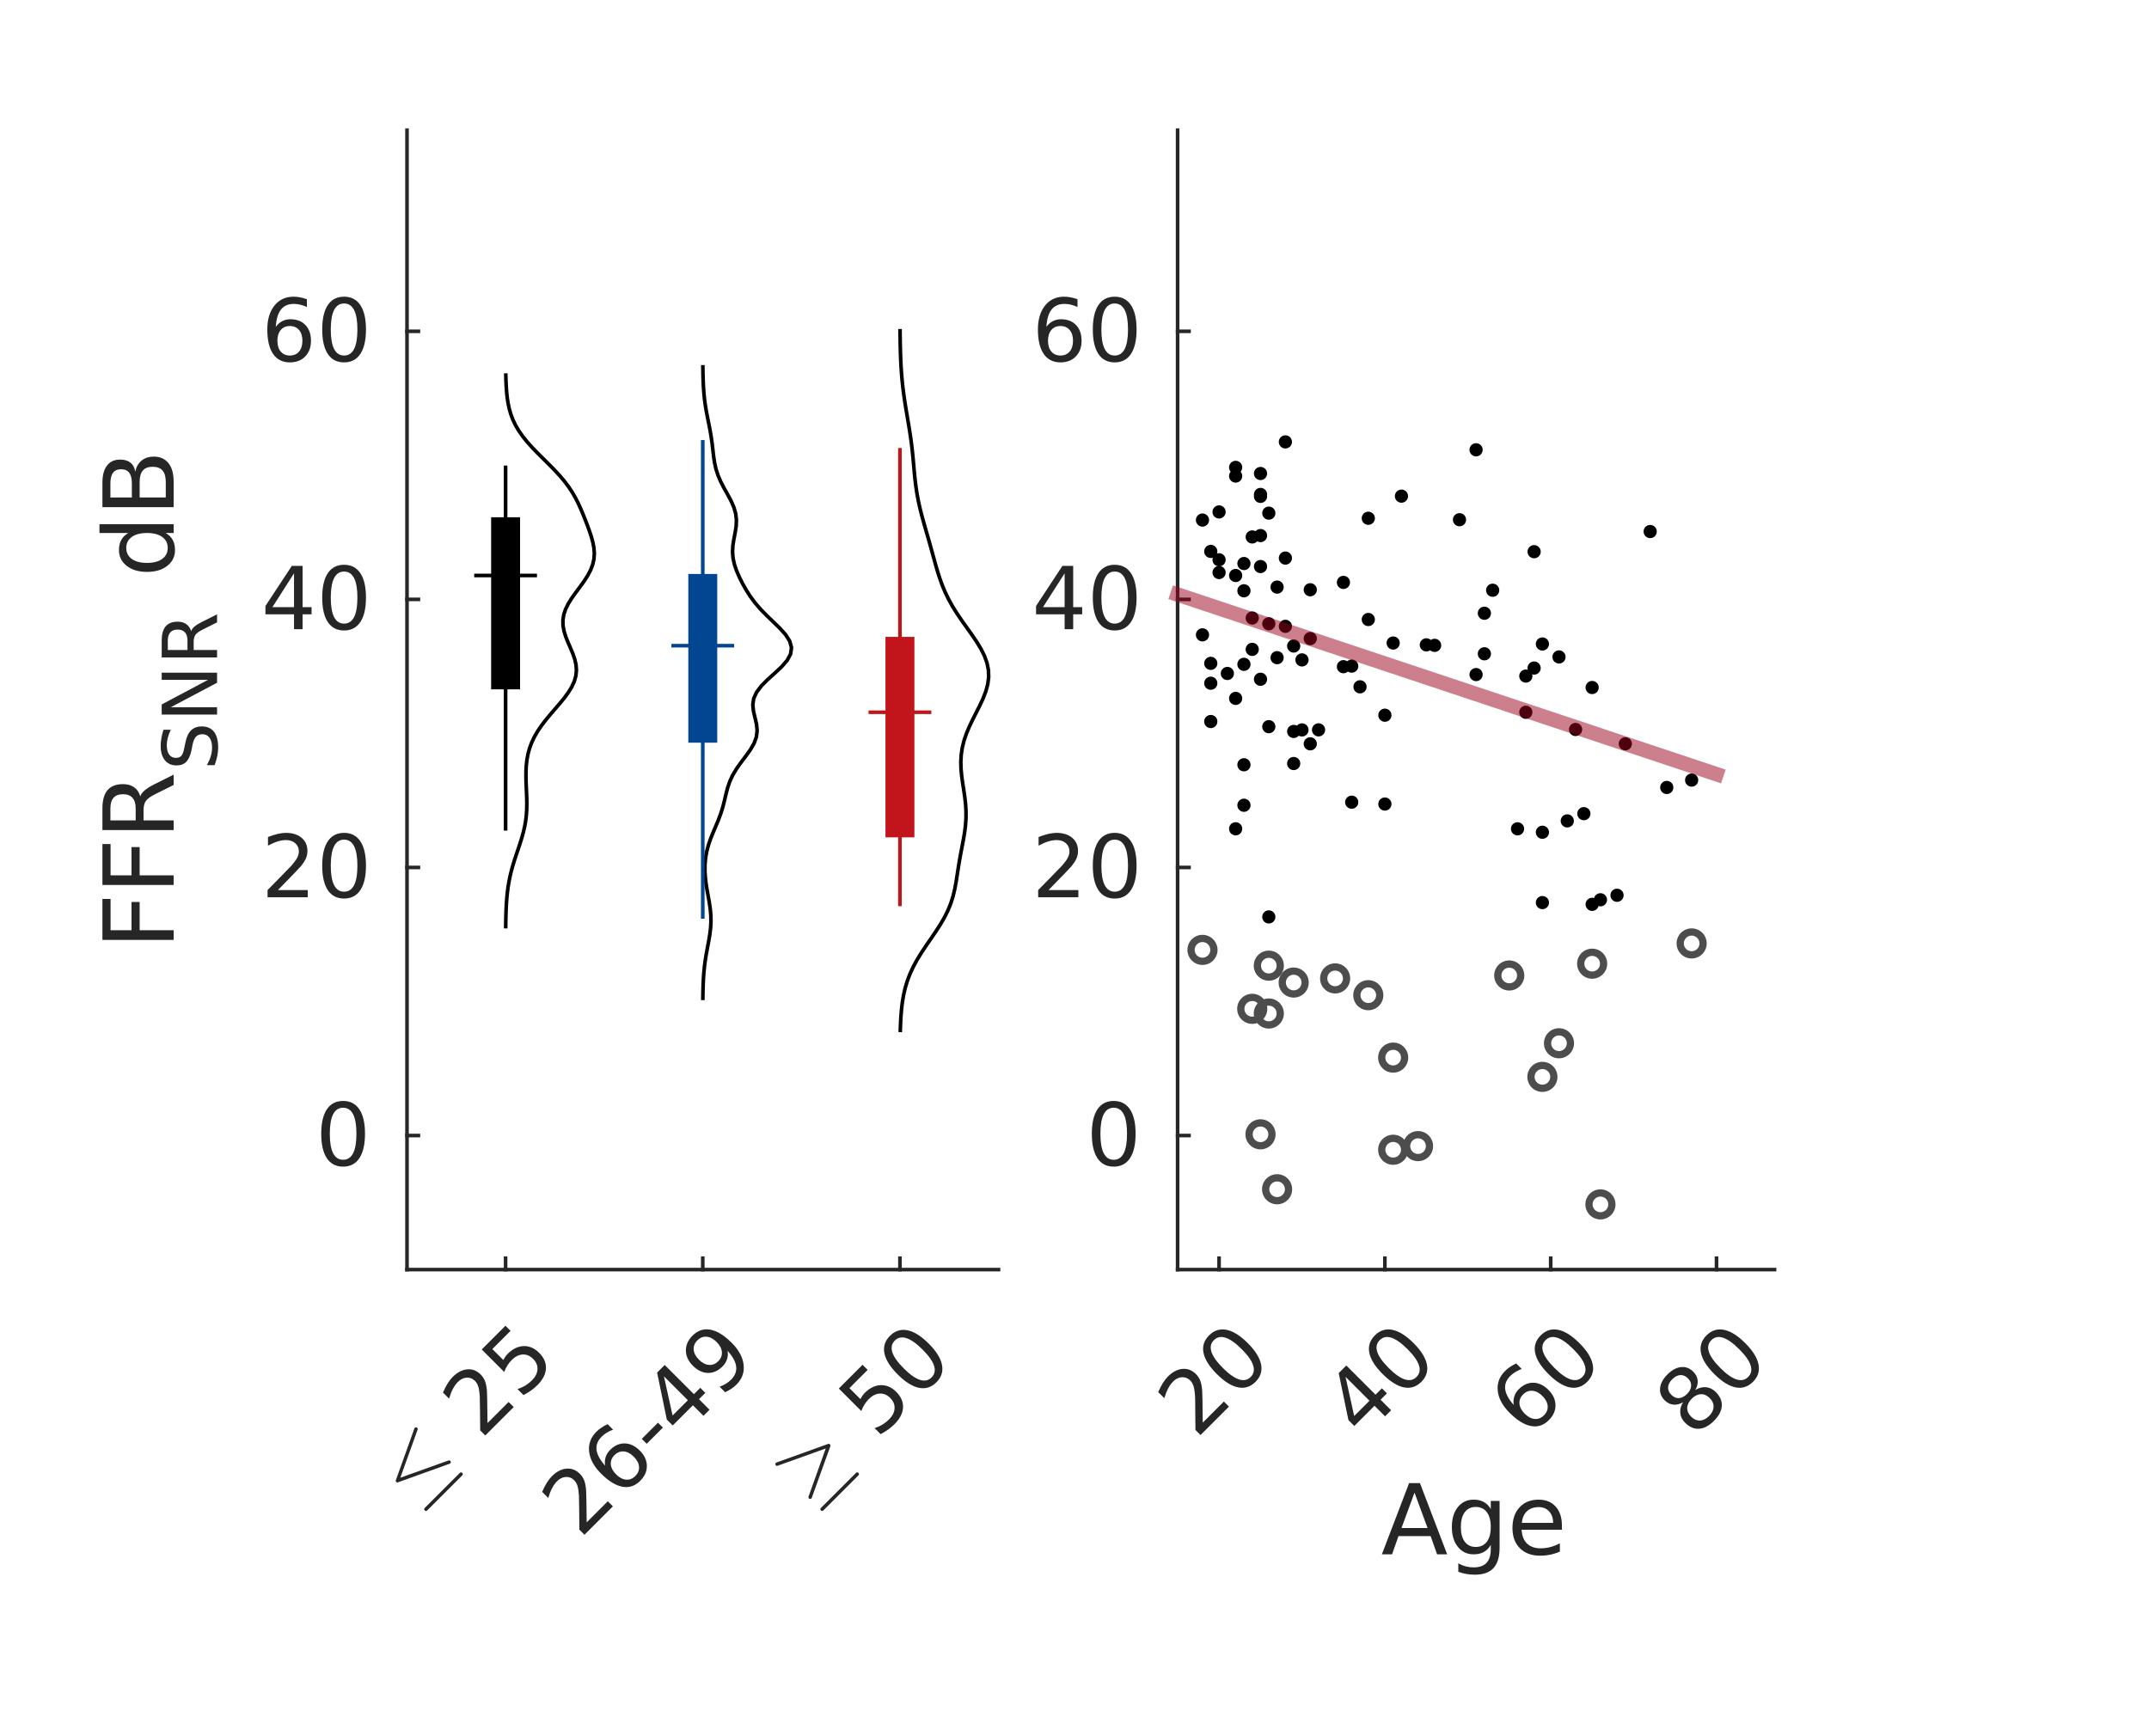 <?xml version="1.0"?>
<!DOCTYPE svg PUBLIC '-//W3C//DTD SVG 1.0//EN'
          'http://www.w3.org/TR/2001/REC-SVG-20010904/DTD/svg10.dtd'>
<svg xmlns:xlink="http://www.w3.org/1999/xlink" style="fill-opacity:1; color-rendering:auto; color-interpolation:auto; text-rendering:auto; stroke:black; stroke-linecap:square; stroke-miterlimit:10; shape-rendering:auto; stroke-opacity:1; fill:black; stroke-dasharray:none; font-weight:normal; stroke-width:1; font-family:'Dialog'; font-style:normal; stroke-linejoin:miter; font-size:12px; stroke-dashoffset:0; image-rendering:auto;" width="396" height="320" xmlns="http://www.w3.org/2000/svg"
><rect width="100%" height="100%" fill="#808080" stroke="none"/><!--Generated by the Batik Graphics2D SVG Generator--><defs id="genericDefs"
  /><g
  ><defs id="defs1"
    ><clipPath clipPathUnits="userSpaceOnUse" id="clipPath1"
      ><path d="M0 0 L396 0 L396 320 L0 320 L0 0 Z"
      /></clipPath
    ></defs
    ><g style="fill:white; stroke:white;"
    ><rect x="0" y="0" width="396" style="clip-path:url(#clipPath1); stroke:none;" height="320"
    /></g
    ><g style="fill:white; text-rendering:optimizeSpeed; color-rendering:optimizeSpeed; image-rendering:optimizeSpeed; shape-rendering:crispEdges; stroke:white; color-interpolation:sRGB;"
    ><rect x="0" width="396" height="320" y="0" style="stroke:none;"
      /><path style="stroke:none;" d="M75 234 L184 234 L184 24 L75 24 Z"
    /></g
    ><g style="fill:rgb(38,38,38); text-rendering:geometricPrecision; image-rendering:optimizeQuality; color-rendering:optimizeQuality; stroke-linejoin:round; stroke:rgb(38,38,38); color-interpolation:linearRGB; stroke-width:0.667;"
    ><line y2="234" style="fill:none;" x1="75" x2="184" y1="234"
      /><line y2="231.9" style="fill:none;" x1="93.167" x2="93.167" y1="234"
      /><line y2="231.9" style="fill:none;" x1="129.5" x2="129.5" y1="234"
      /><line y2="231.9" style="fill:none;" x1="165.833" x2="165.833" y1="234"
    /></g
    ><g transform="translate(76,278) rotate(-45)" style="font-size:16px; fill:rgb(38,38,38); text-rendering:geometricPrecision; image-rendering:optimizeQuality; color-rendering:optimizeQuality; font-family:'mwb_cmsy10'; stroke:rgb(38,38,38); color-interpolation:linearRGB;"
    ><path style="stroke:none;" d="M1.641 2.203 Q1.5 2.203 1.414 2.102 Q1.328 2 1.328 1.875 Q1.328 1.75 1.414 1.656 Q1.5 1.562 1.641 1.562 L10.812 1.562 Q10.938 1.562 11.023 1.656 Q11.109 1.75 11.109 1.875 Q11.109 2 11.023 2.102 Q10.938 2.203 10.812 2.203 L1.641 2.203 ZM1.484 -5.281 Q1.328 -5.328 1.328 -5.562 Q1.328 -5.766 1.547 -5.844 L10.672 -10.156 Q10.703 -10.188 10.781 -10.188 Q10.922 -10.188 11.016 -10.094 Q11.109 -10 11.109 -9.859 Q11.109 -9.656 10.922 -9.578 L2.406 -5.562 L10.969 -1.516 Q11.109 -1.438 11.109 -1.234 Q11.109 -1.094 11.016 -1.008 Q10.922 -0.922 10.781 -0.922 Q10.703 -0.922 10.672 -0.953 L1.484 -5.281 Z"
    /></g
    ><g transform="translate(85,269) rotate(-45)" style="font-size:16px; fill:rgb(38,38,38); text-rendering:geometricPrecision; image-rendering:optimizeQuality; color-rendering:optimizeQuality; font-family:sans-serif; stroke:rgb(38,38,38); color-interpolation:linearRGB;"
    ><path style="stroke:none;" d="M8.164 -1.328 L13.664 -1.328 L13.664 0 L6.258 0 L6.258 -1.328 Q7.164 -2.266 8.711 -3.828 Q10.258 -5.391 10.664 -5.844 Q11.414 -6.703 11.719 -7.289 Q12.023 -7.875 12.023 -8.453 Q12.023 -9.375 11.367 -9.961 Q10.711 -10.547 9.664 -10.547 Q8.93 -10.547 8.102 -10.289 Q7.273 -10.031 6.336 -9.516 L6.336 -11.109 Q7.289 -11.484 8.117 -11.68 Q8.945 -11.875 9.633 -11.875 Q11.445 -11.875 12.523 -10.969 Q13.602 -10.062 13.602 -8.547 Q13.602 -7.828 13.336 -7.188 Q13.07 -6.547 12.352 -5.672 Q12.164 -5.438 11.117 -4.359 Q10.07 -3.281 8.164 -1.328 ZM17 -11.672 L23.188 -11.672 L23.188 -10.344 L18.438 -10.344 L18.438 -7.484 Q18.781 -7.594 19.125 -7.656 Q19.469 -7.719 19.812 -7.719 Q21.766 -7.719 22.906 -6.648 Q24.047 -5.578 24.047 -3.75 Q24.047 -1.859 22.875 -0.812 Q21.703 0.234 19.578 0.234 Q18.844 0.234 18.078 0.102 Q17.312 -0.031 16.5 -0.281 L16.5 -1.859 Q17.203 -1.484 17.953 -1.297 Q18.703 -1.109 19.547 -1.109 Q20.891 -1.109 21.68 -1.82 Q22.469 -2.531 22.469 -3.75 Q22.469 -4.969 21.68 -5.68 Q20.891 -6.391 19.547 -6.391 Q18.906 -6.391 18.281 -6.25 Q17.656 -6.109 17 -5.812 L17 -11.672 Z"
    /></g
    ><g transform="translate(129.5,239.867) rotate(-45)" style="font-size:16px; fill:rgb(38,38,38); text-rendering:geometricPrecision; image-rendering:optimizeQuality; color-rendering:optimizeQuality; font-family:sans-serif; stroke:rgb(38,38,38); color-interpolation:linearRGB;"
    ><path style="stroke:none;" d="M-43.922 13.672 L-38.422 13.672 L-38.422 15 L-45.828 15 L-45.828 13.672 Q-44.922 12.734 -43.375 11.172 Q-41.828 9.609 -41.422 9.156 Q-40.672 8.297 -40.367 7.711 Q-40.062 7.125 -40.062 6.547 Q-40.062 5.625 -40.719 5.039 Q-41.375 4.453 -42.422 4.453 Q-43.156 4.453 -43.984 4.711 Q-44.812 4.969 -45.75 5.484 L-45.75 3.891 Q-44.797 3.516 -43.969 3.32 Q-43.141 3.125 -42.453 3.125 Q-40.641 3.125 -39.562 4.031 Q-38.484 4.938 -38.484 6.453 Q-38.484 7.172 -38.75 7.812 Q-39.016 8.453 -39.734 9.328 Q-39.922 9.562 -40.969 10.641 Q-42.016 11.719 -43.922 13.672 ZM-31.539 8.531 Q-32.602 8.531 -33.219 9.258 Q-33.836 9.984 -33.836 11.25 Q-33.836 12.516 -33.219 13.242 Q-32.602 13.969 -31.539 13.969 Q-30.477 13.969 -29.852 13.242 Q-29.227 12.516 -29.227 11.25 Q-29.227 9.984 -29.852 9.258 Q-30.477 8.531 -31.539 8.531 ZM-28.398 3.594 L-28.398 5.031 Q-28.992 4.75 -29.602 4.602 Q-30.211 4.453 -30.805 4.453 Q-32.367 4.453 -33.188 5.508 Q-34.008 6.562 -34.133 8.688 Q-33.664 8.016 -32.969 7.648 Q-32.273 7.281 -31.445 7.281 Q-29.68 7.281 -28.664 8.352 Q-27.648 9.422 -27.648 11.25 Q-27.648 13.047 -28.711 14.141 Q-29.773 15.234 -31.539 15.234 Q-33.555 15.234 -34.625 13.68 Q-35.695 12.125 -35.695 9.172 Q-35.695 6.406 -34.383 4.766 Q-33.07 3.125 -30.867 3.125 Q-30.273 3.125 -29.664 3.242 Q-29.055 3.359 -28.398 3.594 ZM-25.859 9.969 L-21.641 9.969 L-21.641 11.25 L-25.859 11.25 L-25.859 9.969 ZM-14.82 4.703 L-18.805 10.938 L-14.82 10.938 L-14.82 4.703 ZM-15.227 3.328 L-13.242 3.328 L-13.242 10.938 L-11.586 10.938 L-11.586 12.25 L-13.242 12.25 L-13.242 15 L-14.82 15 L-14.82 12.25 L-20.086 12.25 L-20.086 10.719 L-15.227 3.328 ZM-8.922 14.75 L-8.922 13.312 Q-8.328 13.594 -7.719 13.742 Q-7.109 13.891 -6.531 13.891 Q-4.969 13.891 -4.141 12.844 Q-3.312 11.797 -3.203 9.656 Q-3.656 10.328 -4.352 10.688 Q-5.047 11.047 -5.891 11.047 Q-7.641 11.047 -8.656 9.984 Q-9.672 8.922 -9.672 7.094 Q-9.672 5.297 -8.609 4.211 Q-7.547 3.125 -5.781 3.125 Q-3.766 3.125 -2.695 4.672 Q-1.625 6.219 -1.625 9.172 Q-1.625 11.938 -2.938 13.586 Q-4.25 15.234 -6.453 15.234 Q-7.047 15.234 -7.656 15.109 Q-8.266 14.984 -8.922 14.75 ZM-5.781 9.812 Q-4.719 9.812 -4.102 9.086 Q-3.484 8.359 -3.484 7.094 Q-3.484 5.828 -4.102 5.102 Q-4.719 4.375 -5.781 4.375 Q-6.844 4.375 -7.469 5.102 Q-8.094 5.828 -8.094 7.094 Q-8.094 8.359 -7.469 9.086 Q-6.844 9.812 -5.781 9.812 Z"
    /></g
    ><g transform="translate(149,278) rotate(-45)" style="font-size:16px; fill:rgb(38,38,38); text-rendering:geometricPrecision; image-rendering:optimizeQuality; color-rendering:optimizeQuality; font-family:'mwb_cmsy10'; stroke:rgb(38,38,38); color-interpolation:linearRGB;"
    ><path style="stroke:none;" d="M1.641 2.203 Q1.5 2.203 1.414 2.102 Q1.328 2 1.328 1.875 Q1.328 1.75 1.414 1.656 Q1.5 1.562 1.641 1.562 L10.812 1.562 Q10.938 1.562 11.023 1.656 Q11.109 1.75 11.109 1.875 Q11.109 2 11.023 2.102 Q10.938 2.203 10.812 2.203 L1.641 2.203 ZM1.328 -1.234 Q1.328 -1.438 1.547 -1.547 L10.031 -5.562 L1.484 -9.594 Q1.328 -9.656 1.328 -9.859 Q1.328 -9.984 1.422 -10.086 Q1.516 -10.188 1.656 -10.188 Q1.734 -10.188 1.781 -10.156 L10.969 -5.828 Q11.109 -5.75 11.109 -5.562 Q11.109 -5.359 10.922 -5.25 L1.781 -0.953 Q1.734 -0.922 1.656 -0.922 Q1.516 -0.922 1.422 -1.016 Q1.328 -1.109 1.328 -1.234 Z"
    /></g
    ><g transform="translate(158,269) rotate(-45)" style="font-size:16px; fill:rgb(38,38,38); text-rendering:geometricPrecision; image-rendering:optimizeQuality; color-rendering:optimizeQuality; font-family:sans-serif; stroke:rgb(38,38,38); color-interpolation:linearRGB;"
    ><path style="stroke:none;" d="M6.82 -11.672 L13.008 -11.672 L13.008 -10.344 L8.258 -10.344 L8.258 -7.484 Q8.602 -7.594 8.945 -7.656 Q9.289 -7.719 9.633 -7.719 Q11.586 -7.719 12.727 -6.648 Q13.867 -5.578 13.867 -3.75 Q13.867 -1.859 12.695 -0.812 Q11.523 0.234 9.398 0.234 Q8.664 0.234 7.898 0.102 Q7.133 -0.031 6.32 -0.281 L6.32 -1.859 Q7.023 -1.484 7.773 -1.297 Q8.523 -1.109 9.367 -1.109 Q10.711 -1.109 11.5 -1.82 Q12.289 -2.531 12.289 -3.75 Q12.289 -4.969 11.5 -5.68 Q10.711 -6.391 9.367 -6.391 Q8.727 -6.391 8.102 -6.25 Q7.477 -6.109 6.82 -5.812 L6.82 -11.672 ZM20.359 -10.625 Q19.141 -10.625 18.523 -9.43 Q17.906 -8.234 17.906 -5.828 Q17.906 -3.422 18.523 -2.227 Q19.141 -1.031 20.359 -1.031 Q21.578 -1.031 22.195 -2.227 Q22.812 -3.422 22.812 -5.828 Q22.812 -8.234 22.195 -9.43 Q21.578 -10.625 20.359 -10.625 ZM20.359 -11.875 Q22.312 -11.875 23.352 -10.328 Q24.391 -8.781 24.391 -5.828 Q24.391 -2.875 23.352 -1.32 Q22.312 0.234 20.359 0.234 Q18.391 0.234 17.359 -1.32 Q16.328 -2.875 16.328 -5.828 Q16.328 -8.781 17.359 -10.328 Q18.391 -11.875 20.359 -11.875 Z"
    /></g
    ><g style="fill:rgb(38,38,38); text-rendering:geometricPrecision; image-rendering:optimizeQuality; color-rendering:optimizeQuality; stroke-linejoin:round; stroke:rgb(38,38,38); color-interpolation:linearRGB; stroke-width:0.667;"
    ><line y2="24" style="fill:none;" x1="75" x2="75" y1="234"
      /><line y2="209.294" style="fill:none;" x1="75" x2="77.1" y1="209.294"
      /><line y2="159.882" style="fill:none;" x1="75" x2="77.1" y1="159.882"
      /><line y2="110.471" style="fill:none;" x1="75" x2="77.1" y1="110.471"
      /><line y2="61.059" style="fill:none;" x1="75" x2="77.1" y1="61.059"
    /></g
    ><g transform="translate(69.133,209.294)" style="font-size:16px; fill:rgb(38,38,38); text-rendering:geometricPrecision; image-rendering:optimizeQuality; color-rendering:optimizeQuality; font-family:sans-serif; stroke:rgb(38,38,38); color-interpolation:linearRGB;"
    ><path style="stroke:none;" d="M-5.906 -5.125 Q-7.125 -5.125 -7.742 -3.93 Q-8.359 -2.734 -8.359 -0.328 Q-8.359 2.078 -7.742 3.273 Q-7.125 4.469 -5.906 4.469 Q-4.688 4.469 -4.07 3.273 Q-3.453 2.078 -3.453 -0.328 Q-3.453 -2.734 -4.07 -3.93 Q-4.688 -5.125 -5.906 -5.125 ZM-5.906 -6.375 Q-3.953 -6.375 -2.914 -4.828 Q-1.875 -3.281 -1.875 -0.328 Q-1.875 2.625 -2.914 4.18 Q-3.953 5.734 -5.906 5.734 Q-7.875 5.734 -8.906 4.18 Q-9.938 2.625 -9.938 -0.328 Q-9.938 -3.281 -8.906 -4.828 Q-7.875 -6.375 -5.906 -6.375 Z"
    /></g
    ><g transform="translate(69.133,159.882)" style="font-size:16px; fill:rgb(38,38,38); text-rendering:geometricPrecision; image-rendering:optimizeQuality; color-rendering:optimizeQuality; font-family:sans-serif; stroke:rgb(38,38,38); color-interpolation:linearRGB;"
    ><path style="stroke:none;" d="M-17.922 4.172 L-12.422 4.172 L-12.422 5.5 L-19.828 5.5 L-19.828 4.172 Q-18.922 3.234 -17.375 1.672 Q-15.828 0.109 -15.422 -0.344 Q-14.672 -1.203 -14.367 -1.789 Q-14.062 -2.375 -14.062 -2.953 Q-14.062 -3.875 -14.719 -4.461 Q-15.375 -5.047 -16.422 -5.047 Q-17.156 -5.047 -17.984 -4.789 Q-18.812 -4.531 -19.75 -4.016 L-19.75 -5.609 Q-18.797 -5.984 -17.969 -6.18 Q-17.141 -6.375 -16.453 -6.375 Q-14.641 -6.375 -13.562 -5.469 Q-12.484 -4.562 -12.484 -3.047 Q-12.484 -2.328 -12.75 -1.688 Q-13.016 -1.047 -13.734 -0.172 Q-13.922 0.062 -14.969 1.141 Q-16.016 2.219 -17.922 4.172 ZM-5.727 -5.125 Q-6.945 -5.125 -7.562 -3.93 Q-8.18 -2.734 -8.18 -0.328 Q-8.18 2.078 -7.562 3.273 Q-6.945 4.469 -5.727 4.469 Q-4.508 4.469 -3.891 3.273 Q-3.273 2.078 -3.273 -0.328 Q-3.273 -2.734 -3.891 -3.93 Q-4.508 -5.125 -5.727 -5.125 ZM-5.727 -6.375 Q-3.773 -6.375 -2.734 -4.828 Q-1.695 -3.281 -1.695 -0.328 Q-1.695 2.625 -2.734 4.18 Q-3.773 5.734 -5.727 5.734 Q-7.695 5.734 -8.727 4.18 Q-9.758 2.625 -9.758 -0.328 Q-9.758 -3.281 -8.727 -4.828 Q-7.695 -6.375 -5.727 -6.375 Z"
    /></g
    ><g transform="translate(69.133,110.471)" style="font-size:16px; fill:rgb(38,38,38); text-rendering:geometricPrecision; image-rendering:optimizeQuality; color-rendering:optimizeQuality; font-family:sans-serif; stroke:rgb(38,38,38); color-interpolation:linearRGB;"
    ><path style="stroke:none;" d="M-14.953 -4.797 L-18.938 1.438 L-14.953 1.438 L-14.953 -4.797 ZM-15.359 -6.172 L-13.375 -6.172 L-13.375 1.438 L-11.719 1.438 L-11.719 2.75 L-13.375 2.75 L-13.375 5.5 L-14.953 5.5 L-14.953 2.75 L-20.219 2.75 L-20.219 1.219 L-15.359 -6.172 ZM-5.727 -5.125 Q-6.945 -5.125 -7.562 -3.93 Q-8.18 -2.734 -8.18 -0.328 Q-8.18 2.078 -7.562 3.273 Q-6.945 4.469 -5.727 4.469 Q-4.508 4.469 -3.891 3.273 Q-3.273 2.078 -3.273 -0.328 Q-3.273 -2.734 -3.891 -3.93 Q-4.508 -5.125 -5.727 -5.125 ZM-5.727 -6.375 Q-3.773 -6.375 -2.734 -4.828 Q-1.695 -3.281 -1.695 -0.328 Q-1.695 2.625 -2.734 4.18 Q-3.773 5.734 -5.727 5.734 Q-7.695 5.734 -8.727 4.18 Q-9.758 2.625 -9.758 -0.328 Q-9.758 -3.281 -8.727 -4.828 Q-7.695 -6.375 -5.727 -6.375 Z"
    /></g
    ><g transform="translate(69.133,61.059)" style="font-size:16px; fill:rgb(38,38,38); text-rendering:geometricPrecision; image-rendering:optimizeQuality; color-rendering:optimizeQuality; font-family:sans-serif; stroke:rgb(38,38,38); color-interpolation:linearRGB;"
    ><path style="stroke:none;" d="M-15.719 -0.969 Q-16.781 -0.969 -17.398 -0.242 Q-18.016 0.484 -18.016 1.75 Q-18.016 3.016 -17.398 3.742 Q-16.781 4.469 -15.719 4.469 Q-14.656 4.469 -14.031 3.742 Q-13.406 3.016 -13.406 1.75 Q-13.406 0.484 -14.031 -0.242 Q-14.656 -0.969 -15.719 -0.969 ZM-12.578 -5.906 L-12.578 -4.469 Q-13.172 -4.75 -13.781 -4.898 Q-14.391 -5.047 -14.984 -5.047 Q-16.547 -5.047 -17.367 -3.992 Q-18.188 -2.938 -18.312 -0.812 Q-17.844 -1.484 -17.148 -1.852 Q-16.453 -2.219 -15.625 -2.219 Q-13.859 -2.219 -12.844 -1.148 Q-11.828 -0.078 -11.828 1.75 Q-11.828 3.547 -12.891 4.641 Q-13.953 5.734 -15.719 5.734 Q-17.734 5.734 -18.805 4.18 Q-19.875 2.625 -19.875 -0.328 Q-19.875 -3.094 -18.562 -4.734 Q-17.25 -6.375 -15.047 -6.375 Q-14.453 -6.375 -13.844 -6.258 Q-13.234 -6.141 -12.578 -5.906 ZM-5.727 -5.125 Q-6.945 -5.125 -7.562 -3.93 Q-8.18 -2.734 -8.18 -0.328 Q-8.18 2.078 -7.562 3.273 Q-6.945 4.469 -5.727 4.469 Q-4.508 4.469 -3.891 3.273 Q-3.273 2.078 -3.273 -0.328 Q-3.273 -2.734 -3.891 -3.93 Q-4.508 -5.125 -5.727 -5.125 ZM-5.727 -6.375 Q-3.773 -6.375 -2.734 -4.828 Q-1.695 -3.281 -1.695 -0.328 Q-1.695 2.625 -2.734 4.18 Q-3.773 5.734 -5.727 5.734 Q-7.695 5.734 -8.727 4.18 Q-9.758 2.625 -9.758 -0.328 Q-9.758 -3.281 -8.727 -4.828 Q-7.695 -6.375 -5.727 -6.375 Z"
    /></g
    ><g transform="translate(32,175) rotate(-90)" style="font-size:17.6px; fill:rgb(38,38,38); text-rendering:geometricPrecision; image-rendering:optimizeQuality; color-rendering:optimizeQuality; font-family:sans-serif; stroke:rgb(38,38,38); color-interpolation:linearRGB;"
    ><path style="stroke:none;" d="M1.766 -13.125 L9.312 -13.125 L9.312 -11.625 L3.547 -11.625 L3.547 -7.766 L8.75 -7.766 L8.75 -6.266 L3.547 -6.266 L3.547 0 L1.766 0 L1.766 -13.125 ZM11.886 -13.125 L19.432 -13.125 L19.432 -11.625 L13.667 -11.625 L13.667 -7.766 L18.87 -7.766 L18.87 -6.266 L13.667 -6.266 L13.667 0 L11.886 0 L11.886 -13.125 ZM28.224 -6.156 Q28.802 -5.953 29.341 -5.32 Q29.88 -4.688 30.427 -3.594 L32.224 0 L30.318 0 L28.646 -3.359 Q27.99 -4.688 27.38 -5.117 Q26.771 -5.547 25.708 -5.547 L23.787 -5.547 L23.787 0 L22.005 0 L22.005 -13.125 L26.021 -13.125 Q28.271 -13.125 29.372 -12.18 Q30.474 -11.234 30.474 -9.344 Q30.474 -8.109 29.904 -7.289 Q29.333 -6.469 28.224 -6.156 ZM23.787 -11.656 L23.787 -7 L26.021 -7 Q27.302 -7 27.958 -7.594 Q28.615 -8.188 28.615 -9.344 Q28.615 -10.5 27.958 -11.078 Q27.302 -11.656 26.021 -11.656 L23.787 -11.656 Z"
    /></g
    ><g transform="translate(40,142) rotate(-90)" style="font-size:14.08px; fill:rgb(38,38,38); text-rendering:geometricPrecision; image-rendering:optimizeQuality; color-rendering:optimizeQuality; font-family:sans-serif; stroke:rgb(38,38,38); color-interpolation:linearRGB;"
    ><path style="stroke:none;" d="M7.5 -9.875 L7.5 -8.531 Q6.703 -8.906 6.008 -9.086 Q5.312 -9.266 4.656 -9.266 Q3.531 -9.266 2.922 -8.828 Q2.312 -8.391 2.312 -7.594 Q2.312 -6.906 2.719 -6.562 Q3.125 -6.219 4.266 -6.016 L5.094 -5.844 Q6.641 -5.547 7.375 -4.805 Q8.109 -4.062 8.109 -2.812 Q8.109 -1.328 7.117 -0.562 Q6.125 0.203 4.203 0.203 Q3.469 0.203 2.656 0.039 Q1.844 -0.125 0.969 -0.453 L0.969 -1.875 Q1.812 -1.406 2.617 -1.164 Q3.422 -0.922 4.203 -0.922 Q5.375 -0.922 6.023 -1.391 Q6.672 -1.859 6.672 -2.719 Q6.672 -3.469 6.211 -3.891 Q5.75 -4.312 4.688 -4.531 L3.844 -4.688 Q2.297 -5 1.609 -5.656 Q0.922 -6.312 0.922 -7.484 Q0.922 -8.828 1.875 -9.609 Q2.828 -10.391 4.5 -10.391 Q5.219 -10.391 5.969 -10.258 Q6.719 -10.125 7.5 -9.875 ZM10.301 -10.203 L12.161 -10.203 L16.692 -1.672 L16.692 -10.203 L18.02 -10.203 L18.02 0 L16.161 0 L11.645 -8.531 L11.645 0 L10.301 0 L10.301 -10.203 ZM25.665 -4.781 Q26.102 -4.641 26.524 -4.148 Q26.946 -3.656 27.368 -2.797 L28.774 0 L27.29 0 L25.977 -2.625 Q25.477 -3.641 25 -3.977 Q24.524 -4.312 23.711 -4.312 L22.196 -4.312 L22.196 0 L20.821 0 L20.821 -10.203 L23.93 -10.203 Q25.68 -10.203 26.547 -9.477 Q27.415 -8.75 27.415 -7.266 Q27.415 -6.297 26.961 -5.664 Q26.508 -5.031 25.665 -4.781 ZM22.196 -9.078 L22.196 -5.453 L23.93 -5.453 Q24.93 -5.453 25.446 -5.914 Q25.961 -6.375 25.961 -7.266 Q25.961 -8.156 25.446 -8.617 Q24.93 -9.078 23.93 -9.078 L22.196 -9.078 Z"
    /></g
    ><g transform="translate(32,112) rotate(-90)" style="font-size:17.6px; fill:rgb(38,38,38); text-rendering:geometricPrecision; image-rendering:optimizeQuality; color-rendering:optimizeQuality; font-family:sans-serif; stroke:rgb(38,38,38); color-interpolation:linearRGB;"
    ><path style="stroke:none;" d="M13.764 -8.344 L13.764 -13.672 L15.389 -13.672 L15.389 0 L13.764 0 L13.764 -1.484 Q13.264 -0.594 12.483 -0.172 Q11.702 0.25 10.608 0.25 Q8.827 0.25 7.71 -1.172 Q6.593 -2.594 6.593 -4.906 Q6.593 -7.234 7.71 -8.656 Q8.827 -10.078 10.608 -10.078 Q11.702 -10.078 12.483 -9.656 Q13.264 -9.234 13.764 -8.344 ZM8.249 -4.906 Q8.249 -3.125 8.983 -2.109 Q9.717 -1.094 11.014 -1.094 Q12.296 -1.094 13.03 -2.109 Q13.764 -3.125 13.764 -4.906 Q13.764 -6.703 13.03 -7.719 Q12.296 -8.734 11.014 -8.734 Q9.717 -8.734 8.983 -7.719 Q8.249 -6.703 8.249 -4.906 ZM20.307 -6.266 L20.307 -1.453 L23.151 -1.453 Q24.589 -1.453 25.276 -2.047 Q25.964 -2.641 25.964 -3.875 Q25.964 -5.094 25.276 -5.68 Q24.589 -6.266 23.151 -6.266 L20.307 -6.266 ZM20.307 -11.656 L20.307 -7.703 L22.932 -7.703 Q24.229 -7.703 24.87 -8.195 Q25.511 -8.688 25.511 -9.688 Q25.511 -10.672 24.87 -11.164 Q24.229 -11.656 22.932 -11.656 L20.307 -11.656 ZM18.526 -13.125 L23.057 -13.125 Q25.089 -13.125 26.19 -12.281 Q27.292 -11.438 27.292 -9.875 Q27.292 -8.672 26.729 -7.961 Q26.167 -7.25 25.073 -7.078 Q26.386 -6.797 27.112 -5.906 Q27.839 -5.016 27.839 -3.672 Q27.839 -1.922 26.643 -0.961 Q25.448 0 23.245 0 L18.526 0 L18.526 -13.125 Z"
    /></g
    ><g style="stroke-linecap:butt; text-rendering:geometricPrecision; color-rendering:optimizeQuality; image-rendering:optimizeQuality; stroke-linejoin:round; color-interpolation:linearRGB; stroke-width:0.667;"
    ><path d="M165.901 189.915 L165.947 188.613 L166.018 187.31 L166.125 186.008 L166.282 184.706 L166.501 183.403 L166.8 182.101 L167.191 180.798 L167.686 179.496 L168.29 178.193 L168.998 176.891 L169.797 175.589 L170.662 174.286 L171.559 172.984 L172.448 171.681 L173.289 170.379 L174.045 169.076 L174.692 167.774 L175.217 166.471 L175.625 165.169 L175.935 163.867 L176.177 162.564 L176.382 161.262 L176.582 159.959 L176.796 158.657 L177.031 157.354 L177.281 156.052 L177.528 154.75 L177.747 153.447 L177.912 152.145 L178.003 150.842 L178.009 149.54 L177.932 148.237 L177.785 146.935 L177.595 145.632 L177.392 144.33 L177.212 143.028 L177.089 141.725 L177.052 140.423 L177.124 139.12 L177.318 137.818 L177.64 136.515 L178.081 135.213 L178.626 133.911 L179.247 132.608 L179.908 131.306 L180.565 130.003 L181.168 128.701 L181.668 127.398 L182.019 126.096 L182.183 124.793 L182.138 123.491 L181.876 122.189 L181.406 120.886 L180.756 119.584 L179.965 118.281 L179.08 116.979 L178.152 115.676 L177.226 114.374 L176.343 113.072 L175.531 111.769 L174.806 110.467 L174.174 109.164 L173.63 107.862 L173.16 106.559 L172.746 105.257 L172.368 103.954 L172.008 102.652 L171.651 101.35 L171.287 100.047 L170.916 98.745 L170.539 97.442 L170.168 96.14 L169.814 94.837 L169.489 93.535 L169.204 92.233 L168.964 90.93 L168.769 89.628 L168.611 88.325 L168.481 87.023 L168.364 85.72 L168.246 84.418 L168.115 83.115 L167.964 81.813 L167.787 80.511 L167.589 79.208 L167.374 77.906 L167.152 76.603 L166.932 75.301 L166.724 73.998 L166.535 72.696 L166.37 71.394 L166.233 70.091 L166.122 68.789 L166.035 67.486 L165.971 66.184 L165.924 64.881 L165.892 63.579 L165.87 62.276 L165.855 60.974" style="fill:none; fill-rule:evenodd;"
      /><path d="M129.517 184.002 L129.534 182.826 L129.565 181.651 L129.616 180.475 L129.696 179.3 L129.812 178.124 L129.968 176.948 L130.16 175.773 L130.378 174.597 L130.6 173.422 L130.797 172.246 L130.942 171.071 L131.009 169.895 L130.988 168.72 L130.882 167.544 L130.711 166.368 L130.503 165.193 L130.29 164.017 L130.102 162.842 L129.964 161.666 L129.895 160.491 L129.909 159.315 L130.016 158.139 L130.225 156.964 L130.535 155.788 L130.937 154.613 L131.406 153.437 L131.907 152.262 L132.395 151.086 L132.832 149.91 L133.198 148.735 L133.499 147.559 L133.772 146.384 L134.077 145.208 L134.478 144.032 L135.024 142.857 L135.729 141.681 L136.564 140.506 L137.454 139.33 L138.292 138.155 L138.966 136.979 L139.387 135.804 L139.521 134.628 L139.4 133.452 L139.125 132.277 L138.845 131.101 L138.721 129.926 L138.888 128.75 L139.42 127.575 L140.316 126.399 L141.49 125.223 L142.796 124.048 L144.048 122.872 L145.064 121.697 L145.693 120.521 L145.85 119.346 L145.523 118.17 L144.777 116.994 L143.729 115.819 L142.524 114.643 L141.297 113.468 L140.151 112.292 L139.138 111.117 L138.267 109.941 L137.514 108.765 L136.85 107.59 L136.259 106.414 L135.747 105.239 L135.343 104.063 L135.082 102.888 L134.986 101.712 L135.051 100.536 L135.235 99.361 L135.465 98.185 L135.65 97.01 L135.703 95.834 L135.567 94.659 L135.226 93.483 L134.708 92.307 L134.079 91.132 L133.421 89.956 L132.812 88.781 L132.307 87.605 L131.929 86.43 L131.669 85.254 L131.494 84.078 L131.359 82.903 L131.222 81.727 L131.058 80.552 L130.858 79.376 L130.629 78.201 L130.392 77.025 L130.166 75.849 L129.97 74.674 L129.813 73.498 L129.696 72.323 L129.616 71.147 L129.565 69.972 L129.534 68.796 L129.517 67.62" style="fill:none; fill-rule:evenodd;"
      /><path d="M93.188 170.786 L93.202 169.759 L93.225 168.732 L93.259 167.706 L93.309 166.679 L93.38 165.652 L93.478 164.625 L93.607 163.599 L93.774 162.572 L93.98 161.545 L94.227 160.519 L94.511 159.492 L94.827 158.465 L95.165 157.438 L95.512 156.412 L95.853 155.385 L96.171 154.358 L96.454 153.331 L96.689 152.305 L96.868 151.278 L96.991 150.251 L97.059 149.225 L97.08 148.198 L97.065 147.171 L97.027 146.144 L96.98 145.118 L96.938 144.091 L96.916 143.064 L96.927 142.037 L96.986 141.011 L97.106 139.984 L97.3 138.957 L97.58 137.93 L97.958 136.904 L98.439 135.877 L99.026 134.85 L99.715 133.823 L100.492 132.797 L101.337 131.77 L102.22 130.743 L103.103 129.717 L103.946 128.69 L104.705 127.663 L105.339 126.636 L105.816 125.61 L106.111 124.583 L106.218 123.556 L106.144 122.529 L105.911 121.503 L105.556 120.476 L105.128 119.449 L104.68 118.422 L104.268 117.396 L103.944 116.369 L103.753 115.342 L103.728 114.316 L103.887 113.289 L104.23 112.262 L104.74 111.235 L105.385 110.209 L106.117 109.182 L106.882 108.155 L107.624 107.129 L108.287 106.102 L108.83 105.075 L109.222 104.048 L109.45 103.022 L109.517 101.995 L109.44 100.968 L109.245 99.941 L108.963 98.915 L108.623 97.888 L108.249 96.861 L107.855 95.834 L107.445 94.808 L107.013 93.781 L106.544 92.754 L106.022 91.728 L105.427 90.701 L104.743 89.674 L103.965 88.647 L103.093 87.621 L102.141 86.594 L101.132 85.567 L100.095 84.54 L99.064 83.514 L98.073 82.487 L97.152 81.46 L96.324 80.433 L95.605 79.407 L95.001 78.38 L94.51 77.353 L94.124 76.326 L93.83 75.3 L93.613 74.273 L93.459 73.246 L93.353 72.22 L93.282 71.193 L93.236 70.166 L93.207 69.139" style="fill:none; fill-rule:evenodd;"
      /><line y2="86.143" style="fill:none;" x1="93.167" x2="93.167" y1="152.756"
      /><line x1="93.167" x2="93.167" y1="124.395" style="fill:none; stroke-width:5.333;" y2="97.999"
      /><line y2="106.07" style="fill:none;" x1="87.717" x2="98.617" y1="106.07"
      /><line x1="129.5" x2="129.5" y1="169" style="fill:none; stroke:rgb(2,70,145);" y2="81.446"
      /><line x1="129.5" x2="129.5" y1="134.227" style="fill:none; stroke:rgb(2,70,145); stroke-width:5.333;" y2="108.454"
      /><line x1="124.05" x2="134.95" y1="119.008" style="fill:none; stroke:rgb(2,70,145);" y2="119.008"
      /><line x1="165.833" x2="165.833" y1="166.682" style="fill:none; stroke:rgb(194,20,27);" y2="82.905"
      /><line x1="165.833" x2="165.833" y1="151.665" style="fill:none; stroke:rgb(194,20,27); stroke-width:5.333;" y2="120.051"
      /><line x1="160.383" x2="171.283" y1="131.28" style="fill:none; stroke:rgb(194,20,27);" y2="131.28"
    /></g
    ><g style="fill:white; text-rendering:optimizeSpeed; color-rendering:optimizeSpeed; image-rendering:optimizeSpeed; shape-rendering:crispEdges; stroke:white; color-interpolation:sRGB;"
    ><path style="stroke:none;" d="M217 234 L327 234 L327 24 L217 24 Z"
    /></g
    ><g style="fill:rgb(38,38,38); text-rendering:geometricPrecision; image-rendering:optimizeQuality; color-rendering:optimizeQuality; stroke-linejoin:round; stroke:rgb(38,38,38); color-interpolation:linearRGB; stroke-width:0.667;"
    ><line y2="234" style="fill:none;" x1="217" x2="327" y1="234"
      /><line y2="231.9" style="fill:none;" x1="224.639" x2="224.639" y1="234"
      /><line y2="231.9" style="fill:none;" x1="255.194" x2="255.194" y1="234"
      /><line y2="231.9" style="fill:none;" x1="285.75" x2="285.75" y1="234"
      /><line y2="231.9" style="fill:none;" x1="316.305" x2="316.305" y1="234"
    /></g
    ><g transform="translate(224.639,239.867) rotate(-45)" style="font-size:16px; fill:rgb(38,38,38); text-rendering:geometricPrecision; image-rendering:optimizeQuality; color-rendering:optimizeQuality; font-family:sans-serif; stroke:rgb(38,38,38); color-interpolation:linearRGB;"
    ><path style="stroke:none;" d="M-17.922 13.672 L-12.422 13.672 L-12.422 15 L-19.828 15 L-19.828 13.672 Q-18.922 12.734 -17.375 11.172 Q-15.828 9.609 -15.422 9.156 Q-14.672 8.297 -14.367 7.711 Q-14.062 7.125 -14.062 6.547 Q-14.062 5.625 -14.719 5.039 Q-15.375 4.453 -16.422 4.453 Q-17.156 4.453 -17.984 4.711 Q-18.812 4.969 -19.75 5.484 L-19.75 3.891 Q-18.797 3.516 -17.969 3.32 Q-17.141 3.125 -16.453 3.125 Q-14.641 3.125 -13.562 4.031 Q-12.484 4.938 -12.484 6.453 Q-12.484 7.172 -12.75 7.812 Q-13.016 8.453 -13.734 9.328 Q-13.922 9.562 -14.969 10.641 Q-16.016 11.719 -17.922 13.672 ZM-5.727 4.375 Q-6.945 4.375 -7.562 5.57 Q-8.18 6.766 -8.18 9.172 Q-8.18 11.578 -7.562 12.773 Q-6.945 13.969 -5.727 13.969 Q-4.508 13.969 -3.891 12.773 Q-3.273 11.578 -3.273 9.172 Q-3.273 6.766 -3.891 5.57 Q-4.508 4.375 -5.727 4.375 ZM-5.727 3.125 Q-3.773 3.125 -2.734 4.672 Q-1.695 6.219 -1.695 9.172 Q-1.695 12.125 -2.734 13.68 Q-3.773 15.234 -5.727 15.234 Q-7.695 15.234 -8.727 13.68 Q-9.758 12.125 -9.758 9.172 Q-9.758 6.219 -8.727 4.672 Q-7.695 3.125 -5.727 3.125 Z"
    /></g
    ><g transform="translate(255.194,239.867) rotate(-45)" style="font-size:16px; fill:rgb(38,38,38); text-rendering:geometricPrecision; image-rendering:optimizeQuality; color-rendering:optimizeQuality; font-family:sans-serif; stroke:rgb(38,38,38); color-interpolation:linearRGB;"
    ><path style="stroke:none;" d="M-14.953 4.703 L-18.938 10.938 L-14.953 10.938 L-14.953 4.703 ZM-15.359 3.328 L-13.375 3.328 L-13.375 10.938 L-11.719 10.938 L-11.719 12.25 L-13.375 12.25 L-13.375 15 L-14.953 15 L-14.953 12.25 L-20.219 12.25 L-20.219 10.719 L-15.359 3.328 ZM-5.727 4.375 Q-6.945 4.375 -7.562 5.57 Q-8.18 6.766 -8.18 9.172 Q-8.18 11.578 -7.562 12.773 Q-6.945 13.969 -5.727 13.969 Q-4.508 13.969 -3.891 12.773 Q-3.273 11.578 -3.273 9.172 Q-3.273 6.766 -3.891 5.57 Q-4.508 4.375 -5.727 4.375 ZM-5.727 3.125 Q-3.773 3.125 -2.734 4.672 Q-1.695 6.219 -1.695 9.172 Q-1.695 12.125 -2.734 13.68 Q-3.773 15.234 -5.727 15.234 Q-7.695 15.234 -8.727 13.68 Q-9.758 12.125 -9.758 9.172 Q-9.758 6.219 -8.727 4.672 Q-7.695 3.125 -5.727 3.125 Z"
    /></g
    ><g transform="translate(285.75,239.867) rotate(-45)" style="font-size:16px; fill:rgb(38,38,38); text-rendering:geometricPrecision; image-rendering:optimizeQuality; color-rendering:optimizeQuality; font-family:sans-serif; stroke:rgb(38,38,38); color-interpolation:linearRGB;"
    ><path style="stroke:none;" d="M-15.719 8.531 Q-16.781 8.531 -17.398 9.258 Q-18.016 9.984 -18.016 11.25 Q-18.016 12.516 -17.398 13.242 Q-16.781 13.969 -15.719 13.969 Q-14.656 13.969 -14.031 13.242 Q-13.406 12.516 -13.406 11.25 Q-13.406 9.984 -14.031 9.258 Q-14.656 8.531 -15.719 8.531 ZM-12.578 3.594 L-12.578 5.031 Q-13.172 4.75 -13.781 4.602 Q-14.391 4.453 -14.984 4.453 Q-16.547 4.453 -17.367 5.508 Q-18.188 6.562 -18.312 8.688 Q-17.844 8.016 -17.148 7.648 Q-16.453 7.281 -15.625 7.281 Q-13.859 7.281 -12.844 8.352 Q-11.828 9.422 -11.828 11.25 Q-11.828 13.047 -12.891 14.141 Q-13.953 15.234 -15.719 15.234 Q-17.734 15.234 -18.805 13.68 Q-19.875 12.125 -19.875 9.172 Q-19.875 6.406 -18.562 4.766 Q-17.25 3.125 -15.047 3.125 Q-14.453 3.125 -13.844 3.242 Q-13.234 3.359 -12.578 3.594 ZM-5.727 4.375 Q-6.945 4.375 -7.562 5.57 Q-8.18 6.766 -8.18 9.172 Q-8.18 11.578 -7.562 12.773 Q-6.945 13.969 -5.727 13.969 Q-4.508 13.969 -3.891 12.773 Q-3.273 11.578 -3.273 9.172 Q-3.273 6.766 -3.891 5.57 Q-4.508 4.375 -5.727 4.375 ZM-5.727 3.125 Q-3.773 3.125 -2.734 4.672 Q-1.695 6.219 -1.695 9.172 Q-1.695 12.125 -2.734 13.68 Q-3.773 15.234 -5.727 15.234 Q-7.695 15.234 -8.727 13.68 Q-9.758 12.125 -9.758 9.172 Q-9.758 6.219 -8.727 4.672 Q-7.695 3.125 -5.727 3.125 Z"
    /></g
    ><g transform="translate(316.305,239.867) rotate(-45)" style="font-size:16px; fill:rgb(38,38,38); text-rendering:geometricPrecision; image-rendering:optimizeQuality; color-rendering:optimizeQuality; font-family:sans-serif; stroke:rgb(38,38,38); color-interpolation:linearRGB;"
    ><path style="stroke:none;" d="M-15.906 9.453 Q-17.031 9.453 -17.68 10.055 Q-18.328 10.656 -18.328 11.719 Q-18.328 12.766 -17.68 13.367 Q-17.031 13.969 -15.906 13.969 Q-14.781 13.969 -14.133 13.367 Q-13.484 12.766 -13.484 11.719 Q-13.484 10.656 -14.133 10.055 Q-14.781 9.453 -15.906 9.453 ZM-17.484 8.781 Q-18.5 8.531 -19.07 7.836 Q-19.641 7.141 -19.641 6.141 Q-19.641 4.75 -18.641 3.938 Q-17.641 3.125 -15.906 3.125 Q-14.172 3.125 -13.18 3.938 Q-12.188 4.75 -12.188 6.141 Q-12.188 7.141 -12.75 7.836 Q-13.312 8.531 -14.328 8.781 Q-13.188 9.047 -12.547 9.82 Q-11.906 10.594 -11.906 11.719 Q-11.906 13.406 -12.945 14.32 Q-13.984 15.234 -15.906 15.234 Q-17.844 15.234 -18.875 14.32 Q-19.906 13.406 -19.906 11.719 Q-19.906 10.594 -19.266 9.82 Q-18.625 9.047 -17.484 8.781 ZM-18.062 6.297 Q-18.062 7.203 -17.5 7.711 Q-16.938 8.219 -15.906 8.219 Q-14.891 8.219 -14.32 7.711 Q-13.75 7.203 -13.75 6.297 Q-13.75 5.391 -14.32 4.883 Q-14.891 4.375 -15.906 4.375 Q-16.938 4.375 -17.5 4.883 Q-18.062 5.391 -18.062 6.297 ZM-5.727 4.375 Q-6.945 4.375 -7.562 5.57 Q-8.18 6.766 -8.18 9.172 Q-8.18 11.578 -7.562 12.773 Q-6.945 13.969 -5.727 13.969 Q-4.508 13.969 -3.891 12.773 Q-3.273 11.578 -3.273 9.172 Q-3.273 6.766 -3.891 5.57 Q-4.508 4.375 -5.727 4.375 ZM-5.727 3.125 Q-3.773 3.125 -2.734 4.672 Q-1.695 6.219 -1.695 9.172 Q-1.695 12.125 -2.734 13.68 Q-3.773 15.234 -5.727 15.234 Q-7.695 15.234 -8.727 13.68 Q-9.758 12.125 -9.758 9.172 Q-9.758 6.219 -8.727 4.672 Q-7.695 3.125 -5.727 3.125 Z"
    /></g
    ><g transform="translate(272,269.484)" style="font-size:17.6px; fill:rgb(38,38,38); text-rendering:geometricPrecision; image-rendering:optimizeQuality; color-rendering:optimizeQuality; font-family:sans-serif; stroke:rgb(38,38,38); color-interpolation:linearRGB;"
    ><path style="stroke:none;" d="M-11.344 5.625 L-13.75 12.156 L-8.938 12.156 L-11.344 5.625 ZM-12.344 3.875 L-10.344 3.875 L-5.328 17 L-7.188 17 L-8.375 13.641 L-14.297 13.641 L-15.484 17 L-17.359 17 L-12.344 3.875 ZM2.707 11.969 Q2.707 10.203 1.981 9.234 Q1.254 8.266 -0.043 8.266 Q-1.355 8.266 -2.082 9.234 Q-2.808 10.203 -2.808 11.969 Q-2.808 13.719 -2.082 14.68 Q-1.355 15.641 -0.043 15.641 Q1.254 15.641 1.981 14.68 Q2.707 13.719 2.707 11.969 ZM4.332 15.781 Q4.332 18.297 3.215 19.523 Q2.098 20.75 -0.214 20.75 Q-1.058 20.75 -1.816 20.617 Q-2.574 20.484 -3.277 20.219 L-3.277 18.656 Q-2.574 19.047 -1.879 19.227 Q-1.183 19.406 -0.464 19.406 Q1.129 19.406 1.918 18.578 Q2.707 17.75 2.707 16.062 L2.707 15.266 Q2.207 16.141 1.426 16.57 Q0.645 17 -0.449 17 Q-2.261 17 -3.363 15.617 Q-4.464 14.234 -4.464 11.969 Q-4.464 9.672 -3.363 8.297 Q-2.261 6.922 -0.449 6.922 Q0.645 6.922 1.426 7.352 Q2.207 7.781 2.707 8.656 L2.707 7.156 L4.332 7.156 L4.332 15.781 ZM15.813 11.672 L15.813 12.469 L8.391 12.469 Q8.485 14.141 9.391 15.016 Q10.297 15.891 11.907 15.891 Q12.829 15.891 13.704 15.656 Q14.579 15.422 15.438 14.969 L15.438 16.5 Q14.579 16.875 13.664 17.062 Q12.75 17.25 11.797 17.25 Q9.454 17.25 8.079 15.883 Q6.704 14.516 6.704 12.172 Q6.704 9.75 8.008 8.336 Q9.313 6.922 11.516 6.922 Q13.516 6.922 14.664 8.195 Q15.813 9.469 15.813 11.672 ZM14.204 11.203 Q14.188 9.875 13.461 9.086 Q12.735 8.297 11.547 8.297 Q10.188 8.297 9.375 9.055 Q8.563 9.812 8.438 11.203 L14.204 11.203 Z"
    /></g
    ><g style="fill:rgb(38,38,38); text-rendering:geometricPrecision; image-rendering:optimizeQuality; color-rendering:optimizeQuality; stroke-linejoin:round; stroke:rgb(38,38,38); color-interpolation:linearRGB; stroke-width:0.667;"
    ><line y2="24" style="fill:none;" x1="217" x2="217" y1="234"
      /><line y2="209.294" style="fill:none;" x1="217" x2="219.1" y1="209.294"
      /><line y2="159.882" style="fill:none;" x1="217" x2="219.1" y1="159.882"
      /><line y2="110.471" style="fill:none;" x1="217" x2="219.1" y1="110.471"
      /><line y2="61.059" style="fill:none;" x1="217" x2="219.1" y1="61.059"
    /></g
    ><g transform="translate(211.133,209.294)" style="font-size:16px; fill:rgb(38,38,38); text-rendering:geometricPrecision; image-rendering:optimizeQuality; color-rendering:optimizeQuality; font-family:sans-serif; stroke:rgb(38,38,38); color-interpolation:linearRGB;"
    ><path style="stroke:none;" d="M-5.906 -5.125 Q-7.125 -5.125 -7.742 -3.93 Q-8.359 -2.734 -8.359 -0.328 Q-8.359 2.078 -7.742 3.273 Q-7.125 4.469 -5.906 4.469 Q-4.688 4.469 -4.07 3.273 Q-3.453 2.078 -3.453 -0.328 Q-3.453 -2.734 -4.07 -3.93 Q-4.688 -5.125 -5.906 -5.125 ZM-5.906 -6.375 Q-3.953 -6.375 -2.914 -4.828 Q-1.875 -3.281 -1.875 -0.328 Q-1.875 2.625 -2.914 4.18 Q-3.953 5.734 -5.906 5.734 Q-7.875 5.734 -8.906 4.18 Q-9.938 2.625 -9.938 -0.328 Q-9.938 -3.281 -8.906 -4.828 Q-7.875 -6.375 -5.906 -6.375 Z"
    /></g
    ><g transform="translate(211.133,159.882)" style="font-size:16px; fill:rgb(38,38,38); text-rendering:geometricPrecision; image-rendering:optimizeQuality; color-rendering:optimizeQuality; font-family:sans-serif; stroke:rgb(38,38,38); color-interpolation:linearRGB;"
    ><path style="stroke:none;" d="M-17.922 4.172 L-12.422 4.172 L-12.422 5.5 L-19.828 5.5 L-19.828 4.172 Q-18.922 3.234 -17.375 1.672 Q-15.828 0.109 -15.422 -0.344 Q-14.672 -1.203 -14.367 -1.789 Q-14.062 -2.375 -14.062 -2.953 Q-14.062 -3.875 -14.719 -4.461 Q-15.375 -5.047 -16.422 -5.047 Q-17.156 -5.047 -17.984 -4.789 Q-18.812 -4.531 -19.75 -4.016 L-19.75 -5.609 Q-18.797 -5.984 -17.969 -6.18 Q-17.141 -6.375 -16.453 -6.375 Q-14.641 -6.375 -13.562 -5.469 Q-12.484 -4.562 -12.484 -3.047 Q-12.484 -2.328 -12.75 -1.688 Q-13.016 -1.047 -13.734 -0.172 Q-13.922 0.062 -14.969 1.141 Q-16.016 2.219 -17.922 4.172 ZM-5.727 -5.125 Q-6.945 -5.125 -7.562 -3.93 Q-8.18 -2.734 -8.18 -0.328 Q-8.18 2.078 -7.562 3.273 Q-6.945 4.469 -5.727 4.469 Q-4.508 4.469 -3.891 3.273 Q-3.273 2.078 -3.273 -0.328 Q-3.273 -2.734 -3.891 -3.93 Q-4.508 -5.125 -5.727 -5.125 ZM-5.727 -6.375 Q-3.773 -6.375 -2.734 -4.828 Q-1.695 -3.281 -1.695 -0.328 Q-1.695 2.625 -2.734 4.18 Q-3.773 5.734 -5.727 5.734 Q-7.695 5.734 -8.727 4.18 Q-9.758 2.625 -9.758 -0.328 Q-9.758 -3.281 -8.727 -4.828 Q-7.695 -6.375 -5.727 -6.375 Z"
    /></g
    ><g transform="translate(211.133,110.471)" style="font-size:16px; fill:rgb(38,38,38); text-rendering:geometricPrecision; image-rendering:optimizeQuality; color-rendering:optimizeQuality; font-family:sans-serif; stroke:rgb(38,38,38); color-interpolation:linearRGB;"
    ><path style="stroke:none;" d="M-14.953 -4.797 L-18.938 1.438 L-14.953 1.438 L-14.953 -4.797 ZM-15.359 -6.172 L-13.375 -6.172 L-13.375 1.438 L-11.719 1.438 L-11.719 2.75 L-13.375 2.75 L-13.375 5.5 L-14.953 5.5 L-14.953 2.75 L-20.219 2.75 L-20.219 1.219 L-15.359 -6.172 ZM-5.727 -5.125 Q-6.945 -5.125 -7.562 -3.93 Q-8.18 -2.734 -8.18 -0.328 Q-8.18 2.078 -7.562 3.273 Q-6.945 4.469 -5.727 4.469 Q-4.508 4.469 -3.891 3.273 Q-3.273 2.078 -3.273 -0.328 Q-3.273 -2.734 -3.891 -3.93 Q-4.508 -5.125 -5.727 -5.125 ZM-5.727 -6.375 Q-3.773 -6.375 -2.734 -4.828 Q-1.695 -3.281 -1.695 -0.328 Q-1.695 2.625 -2.734 4.18 Q-3.773 5.734 -5.727 5.734 Q-7.695 5.734 -8.727 4.18 Q-9.758 2.625 -9.758 -0.328 Q-9.758 -3.281 -8.727 -4.828 Q-7.695 -6.375 -5.727 -6.375 Z"
    /></g
    ><g transform="translate(211.133,61.059)" style="font-size:16px; fill:rgb(38,38,38); text-rendering:geometricPrecision; image-rendering:optimizeQuality; color-rendering:optimizeQuality; font-family:sans-serif; stroke:rgb(38,38,38); color-interpolation:linearRGB;"
    ><path style="stroke:none;" d="M-15.719 -0.969 Q-16.781 -0.969 -17.398 -0.242 Q-18.016 0.484 -18.016 1.75 Q-18.016 3.016 -17.398 3.742 Q-16.781 4.469 -15.719 4.469 Q-14.656 4.469 -14.031 3.742 Q-13.406 3.016 -13.406 1.75 Q-13.406 0.484 -14.031 -0.242 Q-14.656 -0.969 -15.719 -0.969 ZM-12.578 -5.906 L-12.578 -4.469 Q-13.172 -4.75 -13.781 -4.898 Q-14.391 -5.047 -14.984 -5.047 Q-16.547 -5.047 -17.367 -3.992 Q-18.188 -2.938 -18.312 -0.812 Q-17.844 -1.484 -17.148 -1.852 Q-16.453 -2.219 -15.625 -2.219 Q-13.859 -2.219 -12.844 -1.148 Q-11.828 -0.078 -11.828 1.75 Q-11.828 3.547 -12.891 4.641 Q-13.953 5.734 -15.719 5.734 Q-17.734 5.734 -18.805 4.18 Q-19.875 2.625 -19.875 -0.328 Q-19.875 -3.094 -18.562 -4.734 Q-17.25 -6.375 -15.047 -6.375 Q-14.453 -6.375 -13.844 -6.258 Q-13.234 -6.141 -12.578 -5.906 ZM-5.727 -5.125 Q-6.945 -5.125 -7.562 -3.93 Q-8.18 -2.734 -8.18 -0.328 Q-8.18 2.078 -7.562 3.273 Q-6.945 4.469 -5.727 4.469 Q-4.508 4.469 -3.891 3.273 Q-3.273 2.078 -3.273 -0.328 Q-3.273 -2.734 -3.891 -3.93 Q-4.508 -5.125 -5.727 -5.125 ZM-5.727 -6.375 Q-3.773 -6.375 -2.734 -4.828 Q-1.695 -3.281 -1.695 -0.328 Q-1.695 2.625 -2.734 4.18 Q-3.773 5.734 -5.727 5.734 Q-7.695 5.734 -8.727 4.18 Q-9.758 2.625 -9.758 -0.328 Q-9.758 -3.281 -8.727 -4.828 Q-7.695 -6.375 -5.727 -6.375 Z"
    /></g
    ><g transform="translate(229.222,108.89)" style="text-rendering:geometricPrecision; color-rendering:optimizeQuality; image-rendering:optimizeQuality; stroke-linejoin:round; color-interpolation:linearRGB; stroke-width:0.667;"
    ><circle r="1.217" style="stroke:none;" cx="0" cy="0"
    /></g
    ><g transform="translate(235.333,121.217)" style="text-rendering:geometricPrecision; color-rendering:optimizeQuality; image-rendering:optimizeQuality; stroke-linejoin:round; color-interpolation:linearRGB; stroke-width:0.667;"
    ><circle r="1.217" style="stroke:none;" cx="0" cy="0"
    /></g
    ><g transform="translate(272,82.905)" style="text-rendering:geometricPrecision; color-rendering:optimizeQuality; image-rendering:optimizeQuality; stroke-linejoin:round; color-interpolation:linearRGB; stroke-width:0.667;"
    ><circle r="1.217" style="stroke:none;" cx="0" cy="0"
    /></g
    ><g transform="translate(227.694,128.722)" style="text-rendering:geometricPrecision; color-rendering:optimizeQuality; image-rendering:optimizeQuality; stroke-linejoin:round; color-interpolation:linearRGB; stroke-width:0.667;"
    ><circle r="1.217" style="stroke:none;" cx="0" cy="0"
    /></g
    ><g transform="translate(293.389,166.682)" style="text-rendering:geometricPrecision; color-rendering:optimizeQuality; image-rendering:optimizeQuality; stroke-linejoin:round; color-interpolation:linearRGB; stroke-width:0.667;"
    ><circle r="1.217" style="stroke:none;" cx="0" cy="0"
    /></g
    ><g transform="translate(229.222,103.867)" style="text-rendering:geometricPrecision; color-rendering:optimizeQuality; image-rendering:optimizeQuality; stroke-linejoin:round; color-interpolation:linearRGB; stroke-width:0.667;"
    ><circle r="1.217" style="stroke:none;" cx="0" cy="0"
    /></g
    ><g transform="translate(284.222,153.397)" style="text-rendering:geometricPrecision; color-rendering:optimizeQuality; image-rendering:optimizeQuality; stroke-linejoin:round; color-interpolation:linearRGB; stroke-width:0.667;"
    ><circle r="1.217" style="stroke:none;" cx="0" cy="0"
    /></g
    ><g transform="translate(223.111,125.928)" style="text-rendering:geometricPrecision; color-rendering:optimizeQuality; image-rendering:optimizeQuality; stroke-linejoin:round; color-interpolation:linearRGB; stroke-width:0.667;"
    ><circle r="1.217" style="stroke:none;" cx="0" cy="0"
    /></g
    ><g transform="translate(282.695,101.686)" style="text-rendering:geometricPrecision; color-rendering:optimizeQuality; image-rendering:optimizeQuality; stroke-linejoin:round; color-interpolation:linearRGB; stroke-width:0.667;"
    ><circle r="1.217" style="stroke:none;" cx="0" cy="0"
    /></g
    ><g transform="translate(268.945,95.792)" style="text-rendering:geometricPrecision; color-rendering:optimizeQuality; image-rendering:optimizeQuality; stroke-linejoin:round; color-interpolation:linearRGB; stroke-width:0.667;"
    ><circle r="1.217" style="stroke:none;" cx="0" cy="0"
    /></g
    ><g transform="translate(223.111,122.264)" style="text-rendering:geometricPrecision; color-rendering:optimizeQuality; image-rendering:optimizeQuality; stroke-linejoin:round; color-interpolation:linearRGB; stroke-width:0.667;"
    ><circle r="1.217" style="stroke:none;" cx="0" cy="0"
    /></g
    ><g transform="translate(229.222,140.956)" style="text-rendering:geometricPrecision; color-rendering:optimizeQuality; image-rendering:optimizeQuality; stroke-linejoin:round; color-interpolation:linearRGB; stroke-width:0.667;"
    ><circle r="1.217" style="stroke:none;" cx="0" cy="0"
    /></g
    ><g transform="translate(227.694,106.07)" style="text-rendering:geometricPrecision; color-rendering:optimizeQuality; image-rendering:optimizeQuality; stroke-linejoin:round; color-interpolation:linearRGB; stroke-width:0.667;"
    ><circle r="1.217" style="stroke:none;" cx="0" cy="0"
    /></g
    ><g transform="translate(235.333,108.208)" style="text-rendering:geometricPrecision; color-rendering:optimizeQuality; image-rendering:optimizeQuality; stroke-linejoin:round; color-interpolation:linearRGB; stroke-width:0.667;"
    ><circle r="1.217" style="stroke:none;" cx="0" cy="0"
    /></g
    ><g transform="translate(227.694,152.756)" style="text-rendering:geometricPrecision; color-rendering:optimizeQuality; image-rendering:optimizeQuality; stroke-linejoin:round; color-interpolation:linearRGB; stroke-width:0.667;"
    ><circle r="1.217" style="stroke:none;" cx="0" cy="0"
    /></g
    ><g transform="translate(252.139,95.524)" style="text-rendering:geometricPrecision; color-rendering:optimizeQuality; image-rendering:optimizeQuality; stroke-linejoin:round; color-interpolation:linearRGB; stroke-width:0.667;"
    ><circle r="1.217" style="stroke:none;" cx="0" cy="0"
    /></g
    ><g transform="translate(281.167,124.61)" style="text-rendering:geometricPrecision; color-rendering:optimizeQuality; image-rendering:optimizeQuality; stroke-linejoin:round; color-interpolation:linearRGB; stroke-width:0.667;"
    ><circle r="1.217" style="stroke:none;" cx="0" cy="0"
    /></g
    ><g transform="translate(236.861,81.446)" style="text-rendering:geometricPrecision; color-rendering:optimizeQuality; image-rendering:optimizeQuality; stroke-linejoin:round; color-interpolation:linearRGB; stroke-width:0.667;"
    ><circle r="1.217" style="stroke:none;" cx="0" cy="0"
    /></g
    ><g transform="translate(294.917,165.84)" style="text-rendering:geometricPrecision; color-rendering:optimizeQuality; image-rendering:optimizeQuality; stroke-linejoin:round; color-interpolation:linearRGB; stroke-width:0.667;"
    ><circle r="1.217" style="stroke:none;" cx="0" cy="0"
    /></g
    ><g transform="translate(262.833,118.855)" style="text-rendering:geometricPrecision; color-rendering:optimizeQuality; image-rendering:optimizeQuality; stroke-linejoin:round; color-interpolation:linearRGB; stroke-width:0.667;"
    ><circle r="1.217" style="stroke:none;" cx="0" cy="0"
    /></g
    ><g transform="translate(239.917,121.63)" style="text-rendering:geometricPrecision; color-rendering:optimizeQuality; image-rendering:optimizeQuality; stroke-linejoin:round; color-interpolation:linearRGB; stroke-width:0.667;"
    ><circle r="1.217" style="stroke:none;" cx="0" cy="0"
    /></g
    ><g transform="translate(284.222,118.694)" style="text-rendering:geometricPrecision; color-rendering:optimizeQuality; image-rendering:optimizeQuality; stroke-linejoin:round; color-interpolation:linearRGB; stroke-width:0.667;"
    ><circle r="1.217" style="stroke:none;" cx="0" cy="0"
    /></g
    ><g transform="translate(258.25,91.443)" style="text-rendering:geometricPrecision; color-rendering:optimizeQuality; image-rendering:optimizeQuality; stroke-linejoin:round; color-interpolation:linearRGB; stroke-width:0.667;"
    ><circle r="1.217" style="stroke:none;" cx="0" cy="0"
    /></g
    ><g transform="translate(227.694,87.744)" style="text-rendering:geometricPrecision; color-rendering:optimizeQuality; image-rendering:optimizeQuality; stroke-linejoin:round; color-interpolation:linearRGB; stroke-width:0.667;"
    ><circle r="1.217" style="stroke:none;" cx="0" cy="0"
    /></g
    ><g transform="translate(273.528,113.03)" style="text-rendering:geometricPrecision; color-rendering:optimizeQuality; image-rendering:optimizeQuality; stroke-linejoin:round; color-interpolation:linearRGB; stroke-width:0.667;"
    ><circle r="1.217" style="stroke:none;" cx="0" cy="0"
    /></g
    ><g transform="translate(293.389,126.716)" style="text-rendering:geometricPrecision; color-rendering:optimizeQuality; image-rendering:optimizeQuality; stroke-linejoin:round; color-interpolation:linearRGB; stroke-width:0.667;"
    ><circle r="1.217" style="stroke:none;" cx="0" cy="0"
    /></g
    ><g transform="translate(236.861,102.862)" style="text-rendering:geometricPrecision; color-rendering:optimizeQuality; image-rendering:optimizeQuality; stroke-linejoin:round; color-interpolation:linearRGB; stroke-width:0.667;"
    ><circle r="1.217" style="stroke:none;" cx="0" cy="0"
    /></g
    ><g transform="translate(230.75,119.688)" style="text-rendering:geometricPrecision; color-rendering:optimizeQuality; image-rendering:optimizeQuality; stroke-linejoin:round; color-interpolation:linearRGB; stroke-width:0.667;"
    ><circle r="1.217" style="stroke:none;" cx="0" cy="0"
    /></g
    ><g transform="translate(224.639,94.357)" style="text-rendering:geometricPrecision; color-rendering:optimizeQuality; image-rendering:optimizeQuality; stroke-linejoin:round; color-interpolation:linearRGB; stroke-width:0.667;"
    ><circle r="1.217" style="stroke:none;" cx="0" cy="0"
    /></g
    ><g transform="translate(284.222,166.359)" style="text-rendering:geometricPrecision; color-rendering:optimizeQuality; image-rendering:optimizeQuality; stroke-linejoin:round; color-interpolation:linearRGB; stroke-width:0.667;"
    ><circle r="1.217" style="stroke:none;" cx="0" cy="0"
    /></g
    ><g transform="translate(273.528,120.503)" style="text-rendering:geometricPrecision; color-rendering:optimizeQuality; image-rendering:optimizeQuality; stroke-linejoin:round; color-interpolation:linearRGB; stroke-width:0.667;"
    ><circle r="1.217" style="stroke:none;" cx="0" cy="0"
    /></g
    ><g transform="translate(223.111,101.635)" style="text-rendering:geometricPrecision; color-rendering:optimizeQuality; image-rendering:optimizeQuality; stroke-linejoin:round; color-interpolation:linearRGB; stroke-width:0.667;"
    ><circle r="1.217" style="stroke:none;" cx="0" cy="0"
    /></g
    ><g transform="translate(236.861,115.442)" style="text-rendering:geometricPrecision; color-rendering:optimizeQuality; image-rendering:optimizeQuality; stroke-linejoin:round; color-interpolation:linearRGB; stroke-width:0.667;"
    ><circle r="1.217" style="stroke:none;" cx="0" cy="0"
    /></g
    ><g transform="translate(232.278,87.272)" style="text-rendering:geometricPrecision; color-rendering:optimizeQuality; image-rendering:optimizeQuality; stroke-linejoin:round; color-interpolation:linearRGB; stroke-width:0.667;"
    ><circle r="1.217" style="stroke:none;" cx="0" cy="0"
    /></g
    ><g transform="translate(233.806,133.935)" style="text-rendering:geometricPrecision; color-rendering:optimizeQuality; image-rendering:optimizeQuality; stroke-linejoin:round; color-interpolation:linearRGB; stroke-width:0.667;"
    ><circle r="1.217" style="stroke:none;" cx="0" cy="0"
    /></g
    ><g transform="translate(275.055,108.788)" style="text-rendering:geometricPrecision; color-rendering:optimizeQuality; image-rendering:optimizeQuality; stroke-linejoin:round; color-interpolation:linearRGB; stroke-width:0.667;"
    ><circle r="1.217" style="stroke:none;" cx="0" cy="0"
    /></g
    ><g transform="translate(233.806,94.577)" style="text-rendering:geometricPrecision; color-rendering:optimizeQuality; image-rendering:optimizeQuality; stroke-linejoin:round; color-interpolation:linearRGB; stroke-width:0.667;"
    ><circle r="1.217" style="stroke:none;" cx="0" cy="0"
    /></g
    ><g transform="translate(264.361,118.947)" style="text-rendering:geometricPrecision; color-rendering:optimizeQuality; image-rendering:optimizeQuality; stroke-linejoin:round; color-interpolation:linearRGB; stroke-width:0.667;"
    ><circle r="1.217" style="stroke:none;" cx="0" cy="0"
    /></g
    ><g transform="translate(232.278,104.419)" style="text-rendering:geometricPrecision; color-rendering:optimizeQuality; image-rendering:optimizeQuality; stroke-linejoin:round; color-interpolation:linearRGB; stroke-width:0.667;"
    ><circle r="1.217" style="stroke:none;" cx="0" cy="0"
    /></g
    ><g transform="translate(232.278,91.487)" style="text-rendering:geometricPrecision; color-rendering:optimizeQuality; image-rendering:optimizeQuality; stroke-linejoin:round; color-interpolation:linearRGB; stroke-width:0.667;"
    ><circle r="1.217" style="stroke:none;" cx="0" cy="0"
    /></g
    ><g transform="translate(290.333,134.454)" style="text-rendering:geometricPrecision; color-rendering:optimizeQuality; image-rendering:optimizeQuality; stroke-linejoin:round; color-interpolation:linearRGB; stroke-width:0.667;"
    ><circle r="1.217" style="stroke:none;" cx="0" cy="0"
    /></g
    ><g transform="translate(232.278,98.714)" style="text-rendering:geometricPrecision; color-rendering:optimizeQuality; image-rendering:optimizeQuality; stroke-linejoin:round; color-interpolation:linearRGB; stroke-width:0.667;"
    ><circle r="1.217" style="stroke:none;" cx="0" cy="0"
    /></g
    ><g transform="translate(272,124.33)" style="text-rendering:geometricPrecision; color-rendering:optimizeQuality; image-rendering:optimizeQuality; stroke-linejoin:round; color-interpolation:linearRGB; stroke-width:0.667;"
    ><circle r="1.217" style="stroke:none;" cx="0" cy="0"
    /></g
    ><g transform="translate(281.167,131.28)" style="text-rendering:geometricPrecision; color-rendering:optimizeQuality; image-rendering:optimizeQuality; stroke-linejoin:round; color-interpolation:linearRGB; stroke-width:0.667;"
    ><circle r="1.217" style="stroke:none;" cx="0" cy="0"
    /></g
    ><g transform="translate(250.611,126.59)" style="text-rendering:geometricPrecision; color-rendering:optimizeQuality; image-rendering:optimizeQuality; stroke-linejoin:round; color-interpolation:linearRGB; stroke-width:0.667;"
    ><circle r="1.217" style="stroke:none;" cx="0" cy="0"
    /></g
    ><g transform="translate(249.083,122.772)" style="text-rendering:geometricPrecision; color-rendering:optimizeQuality; image-rendering:optimizeQuality; stroke-linejoin:round; color-interpolation:linearRGB; stroke-width:0.667;"
    ><circle r="1.217" style="stroke:none;" cx="0" cy="0"
    /></g
    ><g transform="translate(299.5,137.092)" style="text-rendering:geometricPrecision; color-rendering:optimizeQuality; image-rendering:optimizeQuality; stroke-linejoin:round; color-interpolation:linearRGB; stroke-width:0.667;"
    ><circle r="1.217" style="stroke:none;" cx="0" cy="0"
    /></g
    ><g transform="translate(291.861,149.968)" style="text-rendering:geometricPrecision; color-rendering:optimizeQuality; image-rendering:optimizeQuality; stroke-linejoin:round; color-interpolation:linearRGB; stroke-width:0.667;"
    ><circle r="1.217" style="stroke:none;" cx="0" cy="0"
    /></g
    ><g transform="translate(238.389,134.814)" style="text-rendering:geometricPrecision; color-rendering:optimizeQuality; image-rendering:optimizeQuality; stroke-linejoin:round; color-interpolation:linearRGB; stroke-width:0.667;"
    ><circle r="1.217" style="stroke:none;" cx="0" cy="0"
    /></g
    ><g transform="translate(221.583,95.853)" style="text-rendering:geometricPrecision; color-rendering:optimizeQuality; image-rendering:optimizeQuality; stroke-linejoin:round; color-interpolation:linearRGB; stroke-width:0.667;"
    ><circle r="1.217" style="stroke:none;" cx="0" cy="0"
    /></g
    ><g transform="translate(288.805,151.3)" style="text-rendering:geometricPrecision; color-rendering:optimizeQuality; image-rendering:optimizeQuality; stroke-linejoin:round; color-interpolation:linearRGB; stroke-width:0.667;"
    ><circle r="1.217" style="stroke:none;" cx="0" cy="0"
    /></g
    ><g transform="translate(232.278,125.196)" style="text-rendering:geometricPrecision; color-rendering:optimizeQuality; image-rendering:optimizeQuality; stroke-linejoin:round; color-interpolation:linearRGB; stroke-width:0.667;"
    ><circle r="1.217" style="stroke:none;" cx="0" cy="0"
    /></g
    ><g transform="translate(287.278,121.083)" style="text-rendering:geometricPrecision; color-rendering:optimizeQuality; image-rendering:optimizeQuality; stroke-linejoin:round; color-interpolation:linearRGB; stroke-width:0.667;"
    ><circle r="1.217" style="stroke:none;" cx="0" cy="0"
    /></g
    ><g transform="translate(256.722,118.517)" style="text-rendering:geometricPrecision; color-rendering:optimizeQuality; image-rendering:optimizeQuality; stroke-linejoin:round; color-interpolation:linearRGB; stroke-width:0.667;"
    ><circle r="1.217" style="stroke:none;" cx="0" cy="0"
    /></g
    ><g transform="translate(255.194,131.822)" style="text-rendering:geometricPrecision; color-rendering:optimizeQuality; image-rendering:optimizeQuality; stroke-linejoin:round; color-interpolation:linearRGB; stroke-width:0.667;"
    ><circle r="1.217" style="stroke:none;" cx="0" cy="0"
    /></g
    ><g transform="translate(230.75,113.904)" style="text-rendering:geometricPrecision; color-rendering:optimizeQuality; image-rendering:optimizeQuality; stroke-linejoin:round; color-interpolation:linearRGB; stroke-width:0.667;"
    ><circle r="1.217" style="stroke:none;" cx="0" cy="0"
    /></g
    ><g transform="translate(221.583,117.01)" style="text-rendering:geometricPrecision; color-rendering:optimizeQuality; image-rendering:optimizeQuality; stroke-linejoin:round; color-interpolation:linearRGB; stroke-width:0.667;"
    ><circle r="1.217" style="stroke:none;" cx="0" cy="0"
    /></g
    ><g transform="translate(252.139,114.183)" style="text-rendering:geometricPrecision; color-rendering:optimizeQuality; image-rendering:optimizeQuality; stroke-linejoin:round; color-interpolation:linearRGB; stroke-width:0.667;"
    ><circle r="1.217" style="stroke:none;" cx="0" cy="0"
    /></g
    ><g transform="translate(233.806,114.969)" style="text-rendering:geometricPrecision; color-rendering:optimizeQuality; image-rendering:optimizeQuality; stroke-linejoin:round; color-interpolation:linearRGB; stroke-width:0.667;"
    ><circle r="1.217" style="stroke:none;" cx="0" cy="0"
    /></g
    ><g transform="translate(229.222,122.443)" style="text-rendering:geometricPrecision; color-rendering:optimizeQuality; image-rendering:optimizeQuality; stroke-linejoin:round; color-interpolation:linearRGB; stroke-width:0.667;"
    ><circle r="1.217" style="stroke:none;" cx="0" cy="0"
    /></g
    ><g transform="translate(241.444,137.096)" style="text-rendering:geometricPrecision; color-rendering:optimizeQuality; image-rendering:optimizeQuality; stroke-linejoin:round; color-interpolation:linearRGB; stroke-width:0.667;"
    ><circle r="1.217" style="stroke:none;" cx="0" cy="0"
    /></g
    ><g transform="translate(279.639,152.762)" style="text-rendering:geometricPrecision; color-rendering:optimizeQuality; image-rendering:optimizeQuality; stroke-linejoin:round; color-interpolation:linearRGB; stroke-width:0.667;"
    ><circle r="1.217" style="stroke:none;" cx="0" cy="0"
    /></g
    ><g transform="translate(230.75,98.966)" style="text-rendering:geometricPrecision; color-rendering:optimizeQuality; image-rendering:optimizeQuality; stroke-linejoin:round; color-interpolation:linearRGB; stroke-width:0.667;"
    ><circle r="1.217" style="stroke:none;" cx="0" cy="0"
    /></g
    ><g transform="translate(238.389,119.069)" style="text-rendering:geometricPrecision; color-rendering:optimizeQuality; image-rendering:optimizeQuality; stroke-linejoin:round; color-interpolation:linearRGB; stroke-width:0.667;"
    ><circle r="1.217" style="stroke:none;" cx="0" cy="0"
    /></g
    ><g transform="translate(233.806,169)" style="text-rendering:geometricPrecision; color-rendering:optimizeQuality; image-rendering:optimizeQuality; stroke-linejoin:round; color-interpolation:linearRGB; stroke-width:0.667;"
    ><circle r="1.217" style="stroke:none;" cx="0" cy="0"
    /></g
    ><g transform="translate(297.972,165.009)" style="text-rendering:geometricPrecision; color-rendering:optimizeQuality; image-rendering:optimizeQuality; stroke-linejoin:round; color-interpolation:linearRGB; stroke-width:0.667;"
    ><circle r="1.217" style="stroke:none;" cx="0" cy="0"
    /></g
    ><g transform="translate(239.917,134.532)" style="text-rendering:geometricPrecision; color-rendering:optimizeQuality; image-rendering:optimizeQuality; stroke-linejoin:round; color-interpolation:linearRGB; stroke-width:0.667;"
    ><circle r="1.217" style="stroke:none;" cx="0" cy="0"
    /></g
    ><g transform="translate(249.083,147.855)" style="text-rendering:geometricPrecision; color-rendering:optimizeQuality; image-rendering:optimizeQuality; stroke-linejoin:round; color-interpolation:linearRGB; stroke-width:0.667;"
    ><circle r="1.217" style="stroke:none;" cx="0" cy="0"
    /></g
    ><g transform="translate(241.444,108.7)" style="text-rendering:geometricPrecision; color-rendering:optimizeQuality; image-rendering:optimizeQuality; stroke-linejoin:round; color-interpolation:linearRGB; stroke-width:0.667;"
    ><circle r="1.217" style="stroke:none;" cx="0" cy="0"
    /></g
    ><g transform="translate(241.444,117.694)" style="text-rendering:geometricPrecision; color-rendering:optimizeQuality; image-rendering:optimizeQuality; stroke-linejoin:round; color-interpolation:linearRGB; stroke-width:0.667;"
    ><circle r="1.217" style="stroke:none;" cx="0" cy="0"
    /></g
    ><g transform="translate(238.389,140.728)" style="text-rendering:geometricPrecision; color-rendering:optimizeQuality; image-rendering:optimizeQuality; stroke-linejoin:round; color-interpolation:linearRGB; stroke-width:0.667;"
    ><circle r="1.217" style="stroke:none;" cx="0" cy="0"
    /></g
    ><g transform="translate(227.694,86.143)" style="text-rendering:geometricPrecision; color-rendering:optimizeQuality; image-rendering:optimizeQuality; stroke-linejoin:round; color-interpolation:linearRGB; stroke-width:0.667;"
    ><circle r="1.217" style="stroke:none;" cx="0" cy="0"
    /></g
    ><g transform="translate(242.972,134.52)" style="text-rendering:geometricPrecision; color-rendering:optimizeQuality; image-rendering:optimizeQuality; stroke-linejoin:round; color-interpolation:linearRGB; stroke-width:0.667;"
    ><circle r="1.217" style="stroke:none;" cx="0" cy="0"
    /></g
    ><g transform="translate(311.722,143.781)" style="text-rendering:geometricPrecision; color-rendering:optimizeQuality; image-rendering:optimizeQuality; stroke-linejoin:round; color-interpolation:linearRGB; stroke-width:0.667;"
    ><circle r="1.217" style="stroke:none;" cx="0" cy="0"
    /></g
    ><g transform="translate(307.139,145.138)" style="text-rendering:geometricPrecision; color-rendering:optimizeQuality; image-rendering:optimizeQuality; stroke-linejoin:round; color-interpolation:linearRGB; stroke-width:0.667;"
    ><circle r="1.217" style="stroke:none;" cx="0" cy="0"
    /></g
    ><g transform="translate(282.695,123.131)" style="text-rendering:geometricPrecision; color-rendering:optimizeQuality; image-rendering:optimizeQuality; stroke-linejoin:round; color-interpolation:linearRGB; stroke-width:0.667;"
    ><circle r="1.217" style="stroke:none;" cx="0" cy="0"
    /></g
    ><g transform="translate(224.639,103.175)" style="text-rendering:geometricPrecision; color-rendering:optimizeQuality; image-rendering:optimizeQuality; stroke-linejoin:round; color-interpolation:linearRGB; stroke-width:0.667;"
    ><circle r="1.217" style="stroke:none;" cx="0" cy="0"
    /></g
    ><g transform="translate(247.556,122.879)" style="text-rendering:geometricPrecision; color-rendering:optimizeQuality; image-rendering:optimizeQuality; stroke-linejoin:round; color-interpolation:linearRGB; stroke-width:0.667;"
    ><circle r="1.217" style="stroke:none;" cx="0" cy="0"
    /></g
    ><g transform="translate(232.278,91.134)" style="text-rendering:geometricPrecision; color-rendering:optimizeQuality; image-rendering:optimizeQuality; stroke-linejoin:round; color-interpolation:linearRGB; stroke-width:0.667;"
    ><circle r="1.217" style="stroke:none;" cx="0" cy="0"
    /></g
    ><g transform="translate(304.083,97.969)" style="text-rendering:geometricPrecision; color-rendering:optimizeQuality; image-rendering:optimizeQuality; stroke-linejoin:round; color-interpolation:linearRGB; stroke-width:0.667;"
    ><circle r="1.217" style="stroke:none;" cx="0" cy="0"
    /></g
    ><g transform="translate(223.111,132.986)" style="text-rendering:geometricPrecision; color-rendering:optimizeQuality; image-rendering:optimizeQuality; stroke-linejoin:round; color-interpolation:linearRGB; stroke-width:0.667;"
    ><circle r="1.217" style="stroke:none;" cx="0" cy="0"
    /></g
    ><g transform="translate(255.194,148.197)" style="text-rendering:geometricPrecision; color-rendering:optimizeQuality; image-rendering:optimizeQuality; stroke-linejoin:round; color-interpolation:linearRGB; stroke-width:0.667;"
    ><circle r="1.217" style="stroke:none;" cx="0" cy="0"
    /></g
    ><g transform="translate(224.639,105.523)" style="text-rendering:geometricPrecision; color-rendering:optimizeQuality; image-rendering:optimizeQuality; stroke-linejoin:round; color-interpolation:linearRGB; stroke-width:0.667;"
    ><circle r="1.217" style="stroke:none;" cx="0" cy="0"
    /></g
    ><g transform="translate(229.222,148.419)" style="text-rendering:geometricPrecision; color-rendering:optimizeQuality; image-rendering:optimizeQuality; stroke-linejoin:round; color-interpolation:linearRGB; stroke-width:0.667;"
    ><circle r="1.217" style="stroke:none;" cx="0" cy="0"
    /></g
    ><g transform="translate(226.167,124.128)" style="text-rendering:geometricPrecision; color-rendering:optimizeQuality; image-rendering:optimizeQuality; stroke-linejoin:round; color-interpolation:linearRGB; stroke-width:0.667;"
    ><circle r="1.217" style="stroke:none;" cx="0" cy="0"
    /></g
    ><g transform="translate(247.556,107.346)" style="text-rendering:geometricPrecision; color-rendering:optimizeQuality; image-rendering:optimizeQuality; stroke-linejoin:round; color-interpolation:linearRGB; stroke-width:0.667;"
    ><circle r="1.217" style="stroke:none;" cx="0" cy="0"
    /></g
    ><g style="stroke-linecap:butt; fill-opacity:0.502; fill:rgb(153,0,26); text-rendering:geometricPrecision; image-rendering:optimizeQuality; color-rendering:optimizeQuality; stroke-linejoin:round; stroke:rgb(153,0,26); color-interpolation:linearRGB; stroke-width:2.667; stroke-opacity:0.502;"
    ><line y2="142.694" style="fill:none;" x1="216.987" x2="316.305" y1="109.576"
    /></g
    ><g transform="translate(235.333,219.196)" style="stroke-linecap:butt; fill:rgb(77,77,77); text-rendering:geometricPrecision; image-rendering:optimizeQuality; color-rendering:optimizeQuality; stroke-linejoin:round; stroke:rgb(77,77,77); color-interpolation:linearRGB; stroke-width:2.667;"
    ><path style="stroke:none;" d="M0 -1.442 C0.796 -1.442 1.442 -0.796 1.442 0 L1.442 0 C1.442 0.796 0.796 1.442 -0 1.442 C-0.796 1.442 -1.442 0.796 -1.442 -0 C-1.442 -0.796 -0.796 -1.442 0 -1.442 ZM0 -2.775 C-1.532 -2.775 -2.775 -1.532 -2.775 -0 C-2.775 1.532 -1.532 2.775 -0 2.775 C1.532 2.775 2.775 1.532 2.775 0 L2.775 0 C2.775 -1.532 1.532 -2.775 0 -2.775 Z"
      /><path d="M0 -1.442 C0.796 -1.442 1.442 -0.796 1.442 0 L1.442 0 C1.442 0.796 0.796 1.442 -0 1.442 C-0.796 1.442 -1.442 0.796 -1.442 -0 C-1.442 -0.796 -0.796 -1.442 0 -1.442 ZM0 -2.775 C-1.532 -2.775 -2.775 -1.532 -2.775 -0 C-2.775 1.532 -1.532 2.775 -0 2.775 C1.532 2.775 2.775 1.532 2.775 0 L2.775 0 C2.775 -1.532 1.532 -2.775 0 -2.775 Z" style="stroke:none;" transform="translate(-4.583,-33.255)"
      /><path d="M0 -1.442 C0.796 -1.442 1.442 -0.796 1.442 0 L1.442 0 C1.442 0.796 0.796 1.442 -0 1.442 C-0.796 1.442 -1.442 0.796 -1.442 -0 C-1.442 -0.796 -0.796 -1.442 0 -1.442 ZM0 -2.775 C-1.532 -2.775 -2.775 -1.532 -2.775 -0 C-2.775 1.532 -1.532 2.775 -0 2.775 C1.532 2.775 2.775 1.532 2.775 0 L2.775 0 C2.775 -1.532 1.532 -2.775 0 -2.775 Z" style="stroke:none;" transform="translate(-3.056,-10.125)"
      /><path d="M0 -1.442 C0.796 -1.442 1.442 -0.796 1.442 0 L1.442 0 C1.442 0.796 0.796 1.442 -0 1.442 C-0.796 1.442 -1.442 0.796 -1.442 -0 C-1.442 -0.796 -0.796 -1.442 0 -1.442 ZM0 -2.775 C-1.532 -2.775 -2.775 -1.532 -2.775 -0 C-2.775 1.532 -1.532 2.775 -0 2.775 C1.532 2.775 2.775 1.532 2.775 0 L2.775 0 C2.775 -1.532 1.532 -2.775 0 -2.775 Z" style="stroke:none;" transform="translate(-13.75,-44.12)"
      /><path d="M0 -1.442 C0.796 -1.442 1.442 -0.796 1.442 0 L1.442 0 C1.442 0.796 0.796 1.442 -0 1.442 C-0.796 1.442 -1.442 0.796 -1.442 -0 C-1.442 -0.796 -0.796 -1.442 0 -1.442 ZM0 -2.775 C-1.532 -2.775 -2.775 -1.532 -2.775 -0 C-2.775 1.532 -1.532 2.775 -0 2.775 C1.532 2.775 2.775 1.532 2.775 0 L2.775 0 C2.775 -1.532 1.532 -2.775 0 -2.775 Z" style="stroke:none;" transform="translate(21.389,-24.265)"
      /><path d="M0 -1.442 C0.796 -1.442 1.442 -0.796 1.442 0 L1.442 0 C1.442 0.796 0.796 1.442 -0 1.442 C-0.796 1.442 -1.442 0.796 -1.442 -0 C-1.442 -0.796 -0.796 -1.442 0 -1.442 ZM0 -2.775 C-1.532 -2.775 -2.775 -1.532 -2.775 -0 C-2.775 1.532 -1.532 2.775 -0 2.775 C1.532 2.775 2.775 1.532 2.775 0 L2.775 0 C2.775 -1.532 1.532 -2.775 0 -2.775 Z" style="stroke:none;" transform="translate(59.583,2.789)"
      /><path d="M0 -1.442 C0.796 -1.442 1.442 -0.796 1.442 0 L1.442 0 C1.442 0.796 0.796 1.442 -0 1.442 C-0.796 1.442 -1.442 0.796 -1.442 -0 C-1.442 -0.796 -0.796 -1.442 0 -1.442 ZM0 -2.775 C-1.532 -2.775 -2.775 -1.532 -2.775 -0 C-2.775 1.532 -1.532 2.775 -0 2.775 C1.532 2.775 2.775 1.532 2.775 0 L2.775 0 C2.775 -1.532 1.532 -2.775 0 -2.775 Z" style="stroke:none;" transform="translate(42.778,-39.402)"
      /><path d="M0 -1.442 C0.796 -1.442 1.442 -0.796 1.442 0 L1.442 0 C1.442 0.796 0.796 1.442 -0 1.442 C-0.796 1.442 -1.442 0.796 -1.442 -0 C-1.442 -0.796 -0.796 -1.442 0 -1.442 ZM0 -2.775 C-1.532 -2.775 -2.775 -1.532 -2.775 -0 C-2.775 1.532 -1.532 2.775 -0 2.775 C1.532 2.775 2.775 1.532 2.775 0 L2.775 0 C2.775 -1.532 1.532 -2.775 0 -2.775 Z" style="stroke:none;" transform="translate(48.889,-20.716)"
      /><path d="M0 -1.442 C0.796 -1.442 1.442 -0.796 1.442 0 L1.442 0 C1.442 0.796 0.796 1.442 -0 1.442 C-0.796 1.442 -1.442 0.796 -1.442 -0 C-1.442 -0.796 -0.796 -1.442 0 -1.442 ZM0 -2.775 C-1.532 -2.775 -2.775 -1.532 -2.775 -0 C-2.775 1.532 -1.532 2.775 -0 2.775 C1.532 2.775 2.775 1.532 2.775 0 L2.775 0 C2.775 -1.532 1.532 -2.775 0 -2.775 Z" style="stroke:none;" transform="translate(51.944,-26.909)"
      /><path d="M0 -1.442 C0.796 -1.442 1.442 -0.796 1.442 0 L1.442 0 C1.442 0.796 0.796 1.442 -0 1.442 C-0.796 1.442 -1.442 0.796 -1.442 -0 C-1.442 -0.796 -0.796 -1.442 0 -1.442 ZM0 -2.775 C-1.532 -2.775 -2.775 -1.532 -2.775 -0 C-2.775 1.532 -1.532 2.775 -0 2.775 C1.532 2.775 2.775 1.532 2.775 0 L2.775 0 C2.775 -1.532 1.532 -2.775 0 -2.775 Z" style="stroke:none;" transform="translate(25.972,-7.951)"
      /><path d="M0 -1.442 C0.796 -1.442 1.442 -0.796 1.442 0 L1.442 0 C1.442 0.796 0.796 1.442 -0 1.442 C-0.796 1.442 -1.442 0.796 -1.442 -0 C-1.442 -0.796 -0.796 -1.442 0 -1.442 ZM0 -2.775 C-1.532 -2.775 -2.775 -1.532 -2.775 -0 C-2.775 1.532 -1.532 2.775 -0 2.775 C1.532 2.775 2.775 1.532 2.775 0 L2.775 0 C2.775 -1.532 1.532 -2.775 0 -2.775 Z" style="stroke:none;" transform="translate(10.694,-38.863)"
      /><path d="M0 -1.442 C0.796 -1.442 1.442 -0.796 1.442 0 L1.442 0 C1.442 0.796 0.796 1.442 -0 1.442 C-0.796 1.442 -1.442 0.796 -1.442 -0 C-1.442 -0.796 -0.796 -1.442 0 -1.442 ZM0 -2.775 C-1.532 -2.775 -2.775 -1.532 -2.775 -0 C-2.775 1.532 -1.532 2.775 -0 2.775 C1.532 2.775 2.775 1.532 2.775 0 L2.775 0 C2.775 -1.532 1.532 -2.775 0 -2.775 Z" style="stroke:none;" transform="translate(21.389,-7.28)"
      /><path d="M0 -1.442 C0.796 -1.442 1.442 -0.796 1.442 0 L1.442 0 C1.442 0.796 0.796 1.442 -0 1.442 C-0.796 1.442 -1.442 0.796 -1.442 -0 C-1.442 -0.796 -0.796 -1.442 0 -1.442 ZM0 -2.775 C-1.532 -2.775 -2.775 -1.532 -2.775 -0 C-2.775 1.532 -1.532 2.775 -0 2.775 C1.532 2.775 2.775 1.532 2.775 0 L2.775 0 C2.775 -1.532 1.532 -2.775 0 -2.775 Z" style="stroke:none;" transform="translate(3.056,-38.099)"
      /><path d="M0 -1.442 C0.796 -1.442 1.442 -0.796 1.442 0 L1.442 0 C1.442 0.796 0.796 1.442 -0 1.442 C-0.796 1.442 -1.442 0.796 -1.442 -0 C-1.442 -0.796 -0.796 -1.442 0 -1.442 ZM0 -2.775 C-1.532 -2.775 -2.775 -1.532 -2.775 -0 C-2.775 1.532 -1.532 2.775 -0 2.775 C1.532 2.775 2.775 1.532 2.775 0 L2.775 0 C2.775 -1.532 1.532 -2.775 0 -2.775 Z" style="stroke:none;" transform="translate(-1.528,-32.395)"
      /><path d="M0 -1.442 C0.796 -1.442 1.442 -0.796 1.442 0 L1.442 0 C1.442 0.796 0.796 1.442 -0 1.442 C-0.796 1.442 -1.442 0.796 -1.442 -0 C-1.442 -0.796 -0.796 -1.442 0 -1.442 ZM0 -2.775 C-1.532 -2.775 -2.775 -1.532 -2.775 -0 C-2.775 1.532 -1.532 2.775 -0 2.775 C1.532 2.775 2.775 1.532 2.775 0 L2.775 0 C2.775 -1.532 1.532 -2.775 0 -2.775 Z" style="stroke:none;" transform="translate(-1.528,-41.214)"
      /><path d="M0 -1.442 C0.796 -1.442 1.442 -0.796 1.442 0 L1.442 0 C1.442 0.796 0.796 1.442 -0 1.442 C-0.796 1.442 -1.442 0.796 -1.442 -0 C-1.442 -0.796 -0.796 -1.442 0 -1.442 ZM0 -2.775 C-1.532 -2.775 -2.775 -1.532 -2.775 -0 C-2.775 1.532 -1.532 2.775 -0 2.775 C1.532 2.775 2.775 1.532 2.775 0 L2.775 0 C2.775 -1.532 1.532 -2.775 0 -2.775 Z" style="stroke:none;" transform="translate(58.056,-41.574)"
      /><path d="M0 -1.442 C0.796 -1.442 1.442 -0.796 1.442 0 L1.442 0 C1.442 0.796 0.796 1.442 -0 1.442 C-0.796 1.442 -1.442 0.796 -1.442 -0 C-1.442 -0.796 -0.796 -1.442 0 -1.442 ZM0 -2.775 C-1.532 -2.775 -2.775 -1.532 -2.775 -0 C-2.775 1.532 -1.532 2.775 -0 2.775 C1.532 2.775 2.775 1.532 2.775 0 L2.775 0 C2.775 -1.532 1.532 -2.775 0 -2.775 Z" style="stroke:none;" transform="translate(16.806,-35.768)"
      /><path d="M0 -1.442 C0.796 -1.442 1.442 -0.796 1.442 0 L1.442 0 C1.442 0.796 0.796 1.442 -0 1.442 C-0.796 1.442 -1.442 0.796 -1.442 -0 C-1.442 -0.796 -0.796 -1.442 0 -1.442 ZM0 -2.775 C-1.532 -2.775 -2.775 -1.532 -2.775 -0 C-2.775 1.532 -1.532 2.775 -0 2.775 C1.532 2.775 2.775 1.532 2.775 0 L2.775 0 C2.775 -1.532 1.532 -2.775 0 -2.775 Z" style="stroke:none;" transform="translate(76.389,-45.31)"
    /></g
  ></g
></svg
>
